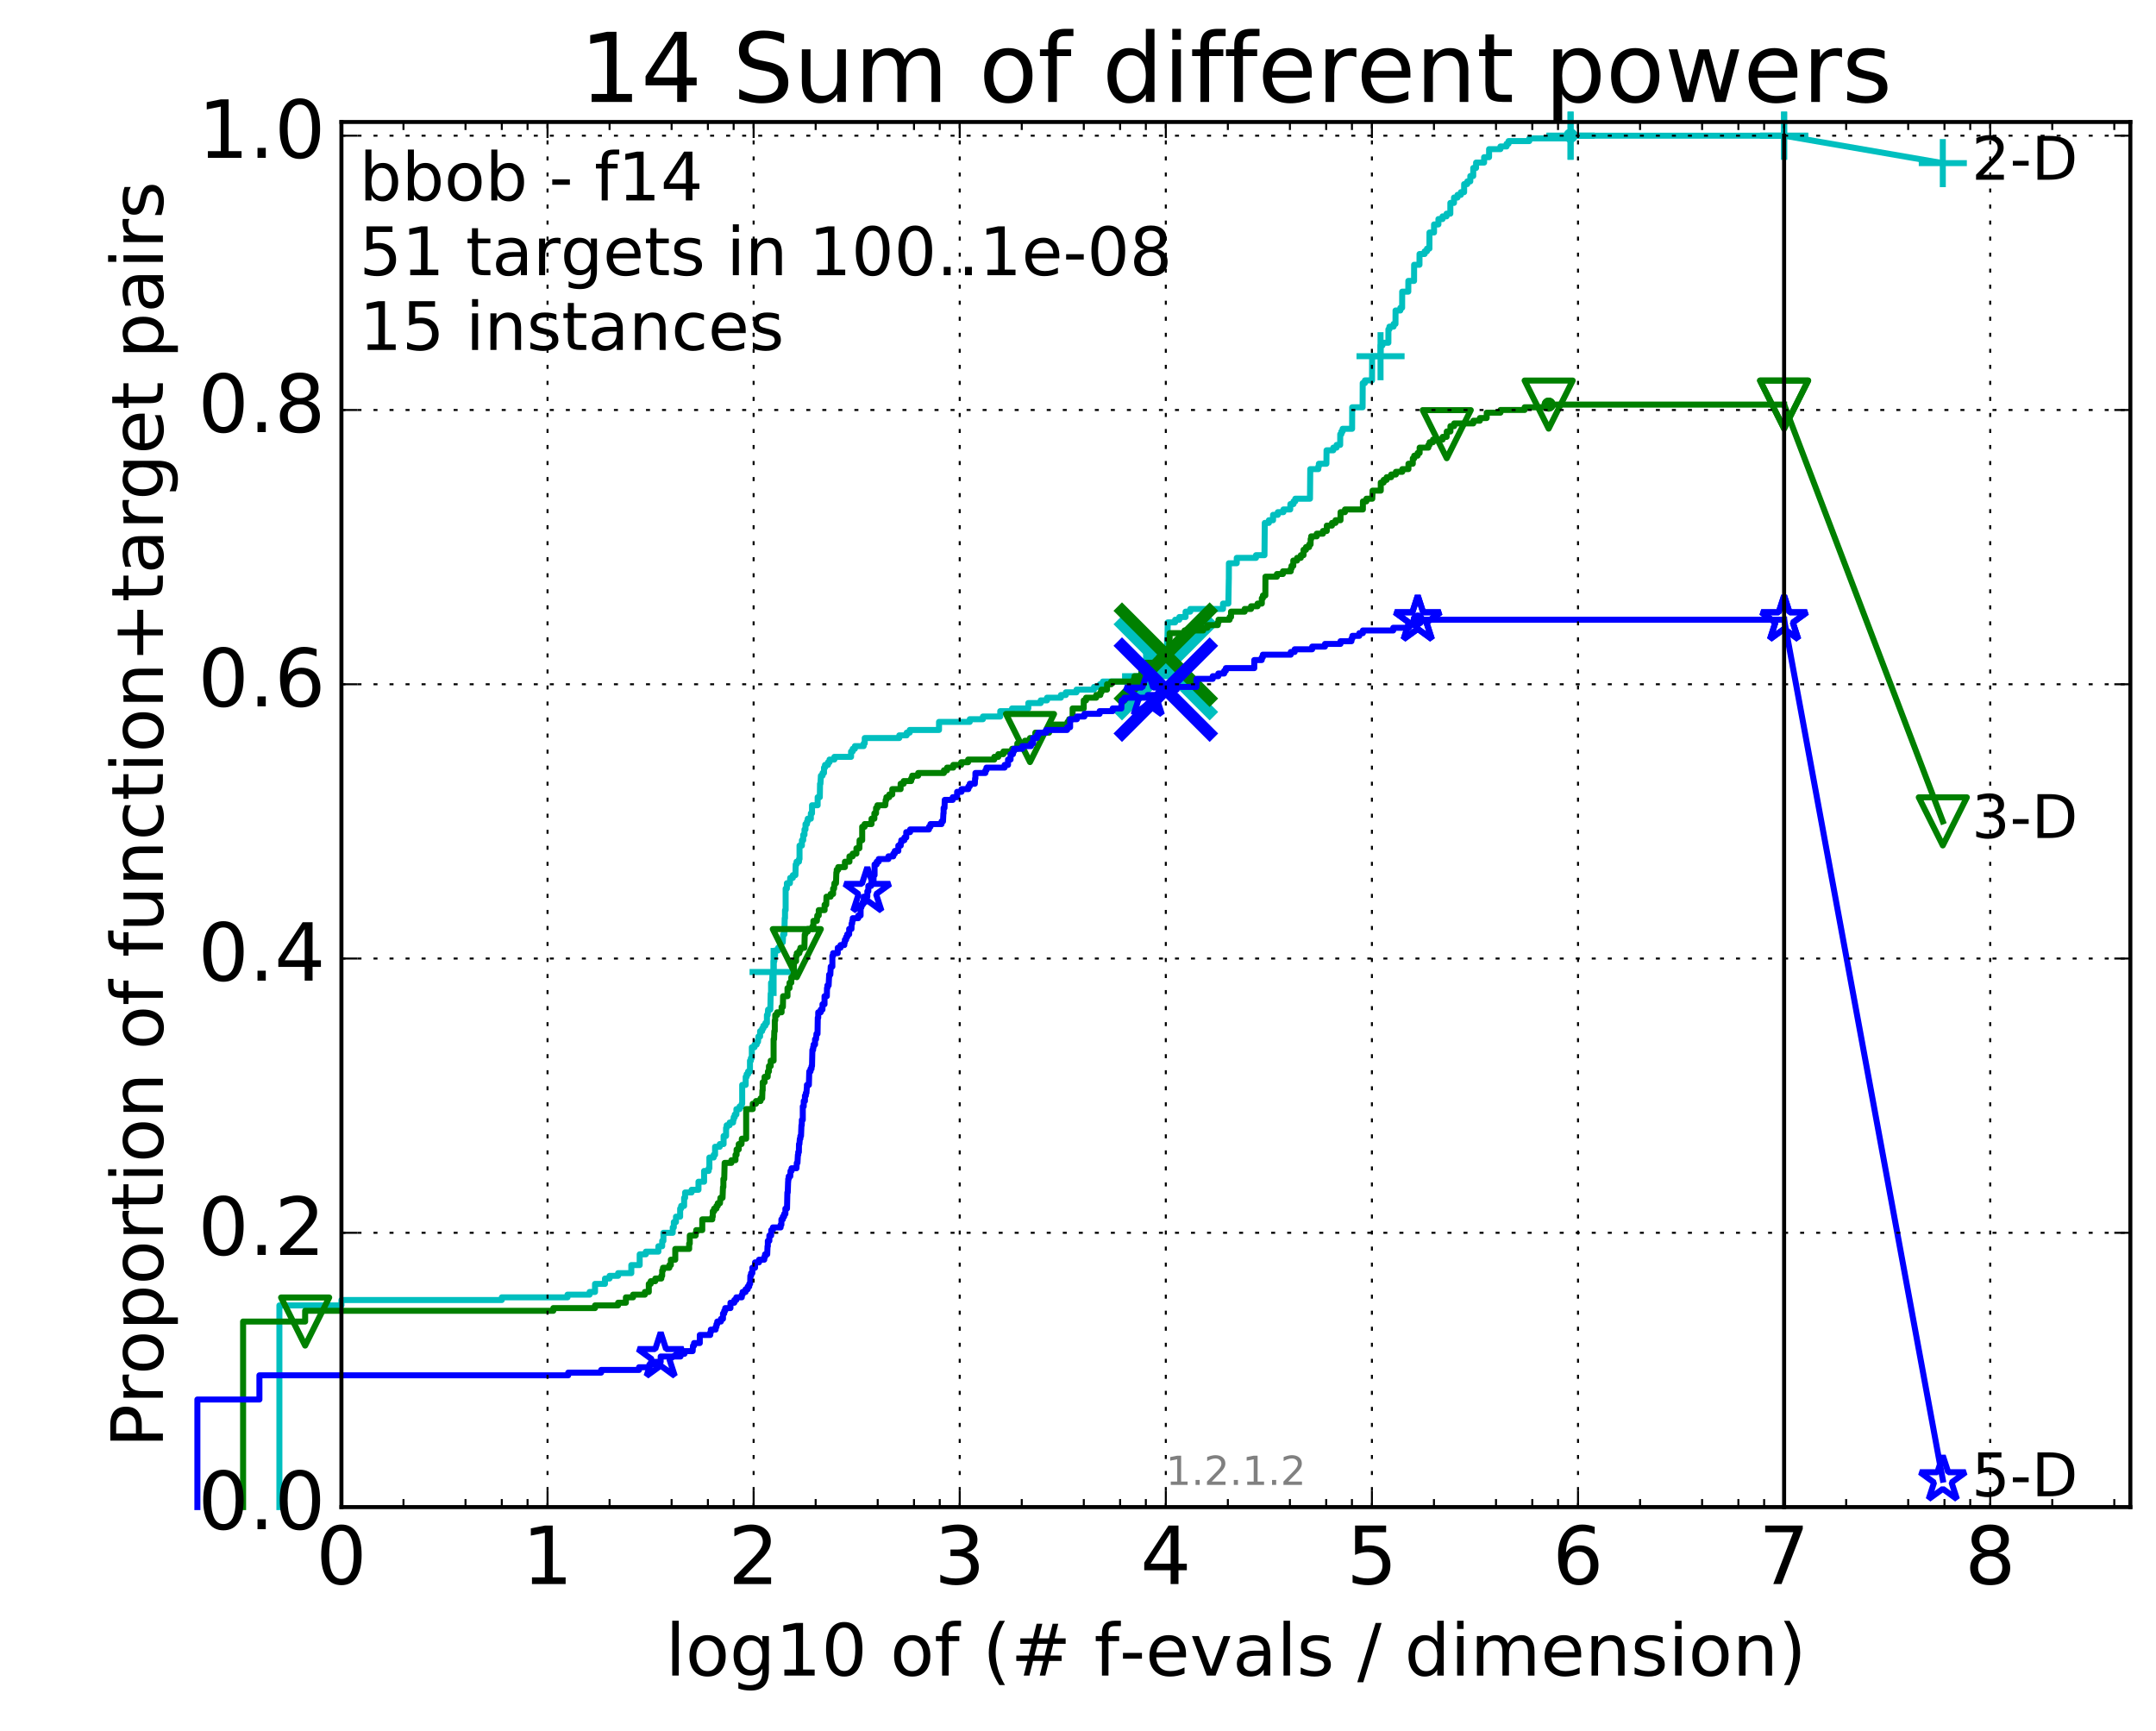 <?xml version="1.0" encoding="utf-8" standalone="no"?>
<!DOCTYPE svg PUBLIC "-//W3C//DTD SVG 1.1//EN"
  "http://www.w3.org/Graphics/SVG/1.1/DTD/svg11.dtd">
<!-- Created with matplotlib (http://matplotlib.org/) -->
<svg height="432pt" version="1.1" viewBox="0 0 538 432" width="538pt" xmlns="http://www.w3.org/2000/svg" xmlns:xlink="http://www.w3.org/1999/xlink">
 <defs>
  <style type="text/css">
*{stroke-linecap:butt;stroke-linejoin:round;stroke-miterlimit:100000;}
  </style>
 </defs>
 <g id="figure_1">
  <g id="patch_1">
   <path d="M 0 432.436 
L 538.8 432.436 
L 538.8 0 
L 0 0 
z
" style="fill:#ffffff;"/>
  </g>
  <g id="axes_1">
   <g id="patch_2">
    <path d="M 85.2 376.036 
L 531.6 376.036 
L 531.6 30.436 
L 85.2 30.436 
z
" style="fill:#ffffff;"/>
   </g>
   <g id="line2d_1">
    <defs>
     <path d="M 0 1.5 
C 0.398 1.5 0.779 1.342 1.061 1.061 
C 1.342 0.779 1.5 0.398 1.5 0 
C 1.5 -0.398 1.342 -0.779 1.061 -1.061 
C 0.779 -1.342 0.398 -1.5 0 -1.5 
C -0.398 -1.5 -0.779 -1.342 -1.061 -1.061 
C -1.342 -0.779 -1.5 -0.398 -1.5 0 
C -1.5 0.398 -1.342 0.779 -1.061 1.061 
C -0.779 1.342 -0.398 1.5 0 1.5 
z
" id="m5388b57393" style="stroke:#00bfbf;stroke-width:0.5;"/>
    </defs>
    <g>
     <use style="fill:#00bfbf;stroke:#00bfbf;stroke-width:0.5;" x="391.916" xlink:href="#m5388b57393" y="33.858"/>
     <use style="fill:#00bfbf;stroke:#00bfbf;stroke-width:0.5;" x="391.916" xlink:href="#m5388b57393" y="33.858"/>
    </g>
   </g>
   <g id="line2d_2">
    <path d="M 69.718 376.036 
L 69.718 325.716 
L 85.2 325.716 
L 85.2 324.374 
L 125.219 324.374 
L 125.219 323.703 
L 141.613 323.703 
L 141.613 323.032 
L 147.126 323.032 
L 147.126 322.361 
L 148.48 322.361 
L 148.48 320.348 
L 150.964 320.348 
L 150.964 319.007 
L 152.11 319.007 
L 152.11 318.336 
L 154.239 318.336 
L 154.239 317.665 
L 157.536 317.665 
L 157.536 315.652 
L 159.625 315.652 
L 159.625 312.968 
L 161.166 312.968 
L 161.166 312.297 
L 164.288 312.297 
L 164.288 310.955 
L 165.238 310.955 
L 165.238 309.613 
L 165.546 309.613 
L 165.546 307.601 
L 167.869 307.601 
L 167.869 306.259 
L 168.143 306.259 
L 168.143 304.917 
L 168.681 304.917 
L 168.681 303.575 
L 169.72 303.575 
L 169.72 301.562 
L 169.973 301.562 
L 169.973 300.891 
L 170.713 300.891 
L 170.713 298.878 
L 170.955 298.878 
L 170.955 297.537 
L 172.576 297.537 
L 172.576 296.866 
L 174.295 296.866 
L 174.295 294.853 
L 175.697 294.853 
L 175.697 292.169 
L 176.833 292.169 
L 176.833 291.498 
L 177.017 291.498 
L 177.017 288.814 
L 178.089 288.814 
L 178.089 288.143 
L 178.436 288.143 
L 178.436 286.131 
L 179.607 286.131 
L 179.607 285.46 
L 180.564 285.46 
L 180.564 283.447 
L 181.18 283.447 
L 181.18 281.434 
L 181.332 281.434 
L 181.332 280.763 
L 182.074 280.763 
L 182.074 280.092 
L 182.933 280.092 
L 182.933 279.421 
L 183.073 279.421 
L 183.073 278.75 
L 183.351 278.75 
L 183.351 278.079 
L 183.76 278.079 
L 183.76 276.737 
L 184.558 276.737 
L 184.558 276.067 
L 185.075 276.067 
L 185.075 275.396 
L 185.202 275.396 
L 185.202 270.699 
L 186.073 270.699 
L 186.073 268.686 
L 186.316 268.686 
L 186.316 268.015 
L 186.675 268.015 
L 186.675 267.344 
L 187.145 267.344 
L 187.145 264.661 
L 187.377 264.661 
L 187.377 263.99 
L 187.606 263.99 
L 187.606 261.306 
L 188.279 261.306 
L 188.279 260.635 
L 188.826 260.635 
L 188.826 259.964 
L 189.147 259.964 
L 189.253 258.622 
L 189.672 258.622 
L 189.672 257.28 
L 190.186 257.28 
L 190.186 256.609 
L 190.488 256.609 
L 190.488 255.938 
L 190.984 255.938 
L 190.984 255.267 
L 191.372 255.267 
L 191.372 253.255 
L 191.564 253.255 
L 191.659 251.913 
L 192.222 251.913 
L 192.315 247.887 
L 192.407 247.887 
L 192.407 245.203 
L 192.681 245.203 
L 192.771 242.52 
L 193.041 242.52 
L 193.041 239.836 
L 193.219 239.836 
L 193.308 238.494 
L 193.396 238.494 
L 193.396 237.152 
L 194.173 237.152 
L 194.173 236.481 
L 194.594 236.481 
L 194.594 235.81 
L 194.843 235.81 
L 194.843 235.139 
L 195.332 235.139 
L 195.412 233.127 
L 195.731 233.127 
L 195.81 229.101 
L 195.889 229.101 
L 195.889 227.088 
L 196.046 227.088 
L 196.046 221.721 
L 196.356 221.721 
L 196.356 220.379 
L 197.113 220.379 
L 197.188 219.037 
L 197.846 219.037 
L 197.846 218.366 
L 198.485 218.366 
L 198.555 215.682 
L 198.763 215.682 
L 198.763 215.011 
L 199.377 215.011 
L 199.377 214.34 
L 199.511 214.34 
L 199.511 210.986 
L 200.105 210.986 
L 200.105 209.644 
L 200.428 209.644 
L 200.428 208.302 
L 200.747 208.302 
L 200.747 206.96 
L 200.999 206.96 
L 200.999 205.618 
L 201.371 205.618 
L 201.371 204.947 
L 201.555 204.947 
L 201.555 204.276 
L 202.334 204.276 
L 202.334 202.934 
L 202.627 202.934 
L 202.627 200.922 
L 204.036 200.922 
L 204.036 198.909 
L 204.575 198.909 
L 204.628 195.554 
L 204.735 195.554 
L 204.84 193.541 
L 205.258 193.541 
L 205.258 192.87 
L 205.617 192.87 
L 205.617 191.528 
L 205.87 191.528 
L 205.87 190.857 
L 206.612 190.857 
L 206.612 190.187 
L 206.998 190.187 
L 206.998 189.516 
L 208.208 189.516 
L 208.208 188.845 
L 212.37 188.845 
L 212.37 187.503 
L 212.78 187.503 
L 212.78 186.832 
L 213.327 186.832 
L 213.327 186.161 
L 215.521 186.161 
L 215.521 185.49 
L 215.781 185.49 
L 215.781 184.148 
L 224.403 184.148 
L 224.403 183.477 
L 226.254 183.477 
L 226.254 182.806 
L 227.009 182.806 
L 227.009 182.135 
L 234.32 182.135 
L 234.32 180.122 
L 241.997 180.122 
L 241.997 179.452 
L 245.277 179.452 
L 245.277 178.781 
L 249.596 178.781 
L 249.596 177.439 
L 252.539 177.439 
L 252.539 176.768 
L 256.598 176.768 
L 256.598 175.426 
L 259.691 175.426 
L 259.691 174.755 
L 261.265 174.755 
L 261.265 174.084 
L 264.734 174.084 
L 264.734 173.413 
L 265.969 173.413 
L 265.969 172.742 
L 268.626 172.742 
L 268.626 172.071 
L 273 172.071 
L 273 171.4 
L 274.467 171.4 
L 274.467 170.729 
L 275.199 170.729 
L 275.199 170.058 
L 283.579 170.058 
L 283.579 169.387 
L 284.03 169.387 
L 284.03 168.717 
L 285.994 168.717 
L 285.994 168.046 
L 288.424 168.046 
L 288.424 166.704 
L 291.043 166.704 
L 291.154 164.691 
L 291.163 164.691 
L 291.233 159.323 
L 291.316 159.323 
L 291.4 155.298 
L 293.238 155.298 
L 293.238 154.627 
L 294.286 154.627 
L 294.286 153.956 
L 295.847 153.956 
L 295.847 152.614 
L 297.01 152.614 
L 297.01 151.943 
L 305.186 151.943 
L 305.186 150.601 
L 306.521 150.601 
L 306.63 144.563 
L 306.641 144.563 
L 306.656 140.537 
L 308.613 140.537 
L 308.613 139.195 
L 313.418 139.195 
L 313.418 138.524 
L 315.533 138.524 
L 315.608 130.473 
L 316.634 130.473 
L 316.634 129.802 
L 317.675 129.802 
L 317.675 128.46 
L 318.863 128.46 
L 318.863 127.789 
L 320.258 127.789 
L 320.258 127.118 
L 321.958 127.118 
L 321.995 125.776 
L 322.77 125.776 
L 322.77 125.106 
L 323.217 125.106 
L 323.217 124.435 
L 326.888 124.435 
L 326.96 117.054 
L 328.97 117.054 
L 328.97 116.383 
L 329.105 116.383 
L 329.105 115.712 
L 330.987 115.712 
L 331.021 112.358 
L 332.704 112.358 
L 332.704 111.687 
L 333.528 111.687 
L 333.528 111.016 
L 334.423 111.016 
L 334.439 108.332 
L 334.725 108.332 
L 334.725 107.661 
L 335.034 107.661 
L 335.034 106.99 
L 337.4 106.99 
L 337.421 101.623 
L 340.018 101.623 
L 340.045 95.584 
L 340.596 95.584 
L 340.596 94.913 
L 342.369 94.913 
L 342.393 88.875 
L 344.495 88.875 
L 344.515 86.191 
L 344.969 86.191 
L 344.969 85.52 
L 346.452 85.52 
L 346.46 82.166 
L 346.717 82.166 
L 346.717 81.495 
L 347.751 81.495 
L 347.751 80.824 
L 348.223 80.824 
L 348.242 77.469 
L 349.438 77.469 
L 349.438 76.798 
L 349.882 76.798 
L 349.894 72.772 
L 351.421 72.772 
L 351.431 70.089 
L 352.857 70.089 
L 352.874 66.063 
L 354.21 66.063 
L 354.223 63.379 
L 355.501 63.379 
L 355.501 62.708 
L 356.078 62.708 
L 356.078 62.037 
L 356.693 62.037 
L 356.707 58.012 
L 357.841 58.012 
L 357.849 55.999 
L 358.936 55.999 
L 358.938 54.657 
L 359.969 54.657 
L 359.969 53.986 
L 360.968 53.986 
L 360.968 53.315 
L 361.908 53.315 
L 361.919 50.631 
L 362.822 50.631 
L 362.828 49.29 
L 363.704 49.29 
L 363.704 48.619 
L 364.546 48.619 
L 364.546 47.948 
L 365.352 47.948 
L 365.357 45.935 
L 366.135 45.935 
L 366.135 45.264 
L 366.89 45.264 
L 366.897 43.922 
L 367.628 43.922 
L 367.629 41.909 
L 368.333 41.909 
L 368.337 40.567 
L 370.337 40.567 
L 370.339 39.226 
L 371.574 39.226 
L 371.58 37.213 
L 374.408 37.213 
L 374.408 36.542 
L 375.949 36.542 
L 375.949 35.871 
L 376.44 35.871 
L 376.44 35.2 
L 381.614 35.2 
L 381.614 34.529 
L 391.916 34.529 
L 391.916 33.858 
L 445.2 33.858 
L 445.2 33.858 
" style="fill:none;stroke:#00bfbf;stroke-linecap:square;stroke-width:1.5;"/>
   </g>
   <g id="line2d_3">
    <defs>
     <path d="M -6 0 
L 6 0 
M 0 6 
L 0 -6 
" id="m4637f80eca" style="stroke:#00bfbf;stroke-width:1.5;"/>
    </defs>
    <g>
     <use style="fill:none;stroke:#00bfbf;stroke-width:1.5;" x="193.041" xlink:href="#m4637f80eca" y="242.52"/>
     <use style="fill:none;stroke:#00bfbf;stroke-width:1.5;" x="285.994" xlink:href="#m4637f80eca" y="168.717"/>
     <use style="fill:none;stroke:#00bfbf;stroke-width:1.5;" x="344.495" xlink:href="#m4637f80eca" y="88.875"/>
     <use style="fill:none;stroke:#00bfbf;stroke-width:1.5;" x="391.916" xlink:href="#m4637f80eca" y="33.858"/>
     <use style="fill:none;stroke:#00bfbf;stroke-width:1.5;" x="391.916" xlink:href="#m4637f80eca" y="33.858"/>
     <use style="fill:none;stroke:#00bfbf;stroke-width:1.5;" x="445.2" xlink:href="#m4637f80eca" y="33.858"/>
    </g>
   </g>
   <g id="line2d_4"/>
   <g id="line2d_5">
    <path clip-path="url(#p2764a0ece2)" d="M 290.915 166.704 
" style="fill:none;stroke:#00bfbf;stroke-linecap:square;"/>
    <defs>
     <path d="M -12 12 
L 12 -12 
M -12 -12 
L 12 12 
" id="m968f72ce5a" style="stroke:#00bfbf;stroke-width:3.0;"/>
    </defs>
    <g clip-path="url(#p2764a0ece2)">
     <use style="fill:#00bfbf;stroke:#00bfbf;stroke-width:3.0;" x="290.915" xlink:href="#m968f72ce5a" y="166.704"/>
    </g>
   </g>
   <g id="line2d_6">
    <defs>
     <path d="M 0 1.5 
C 0.398 1.5 0.779 1.342 1.061 1.061 
C 1.342 0.779 1.5 0.398 1.5 0 
C 1.5 -0.398 1.342 -0.779 1.061 -1.061 
C 0.779 -1.342 0.398 -1.5 0 -1.5 
C -0.398 -1.5 -0.779 -1.342 -1.061 -1.061 
C -1.342 -0.779 -1.5 -0.398 -1.5 0 
C -1.5 0.398 -1.342 0.779 -1.061 1.061 
C -0.779 1.342 -0.398 1.5 0 1.5 
z
" id="m389b072cc5" style="stroke:#008000;stroke-width:0.5;"/>
    </defs>
    <g>
     <use style="fill:#008000;stroke:#008000;stroke-width:0.5;" x="386.447" xlink:href="#m389b072cc5" y="100.952"/>
     <use style="fill:#008000;stroke:#008000;stroke-width:0.5;" x="386.447" xlink:href="#m389b072cc5" y="100.952"/>
    </g>
   </g>
   <g id="line2d_7">
    <path d="M 60.662 376.036 
L 60.662 329.742 
L 76.144 329.742 
L 76.144 327.058 
L 138.07 327.058 
L 138.07 326.387 
L 148.48 326.387 
L 148.48 325.716 
L 154.239 325.716 
L 154.239 325.045 
L 156.182 325.045 
L 156.182 323.703 
L 157.97 323.703 
L 157.97 323.032 
L 160.917 323.032 
L 160.917 322.361 
L 161.899 322.361 
L 161.899 320.348 
L 162.374 320.348 
L 162.374 319.677 
L 163.519 319.677 
L 163.519 319.007 
L 165.031 319.007 
L 165.031 318.336 
L 165.238 318.336 
L 165.238 316.994 
L 165.444 316.994 
L 165.444 316.323 
L 167.026 316.323 
L 167.026 315.652 
L 167.405 315.652 
L 167.405 314.31 
L 168.503 314.31 
L 168.503 311.626 
L 171.972 311.626 
L 171.972 310.284 
L 172.124 310.284 
L 172.124 308.272 
L 173.594 308.272 
L 173.594 307.601 
L 173.736 307.601 
L 173.736 306.93 
L 175.239 306.93 
L 175.239 304.246 
L 177.738 304.246 
L 177.738 303.575 
L 177.855 303.575 
L 177.855 302.233 
L 178.205 302.233 
L 178.205 301.562 
L 178.777 301.562 
L 178.777 300.891 
L 179.112 300.891 
L 179.112 300.22 
L 179.661 300.22 
L 179.769 298.878 
L 180.302 298.878 
L 180.408 296.195 
L 180.512 296.195 
L 180.512 294.182 
L 180.72 294.182 
L 180.823 290.156 
L 182.508 290.156 
L 182.508 289.485 
L 183.534 289.485 
L 183.534 288.143 
L 183.806 288.143 
L 183.806 286.802 
L 184.339 286.802 
L 184.339 285.46 
L 185.032 285.46 
L 185.117 284.118 
L 186.195 284.118 
L 186.195 276.737 
L 187.833 276.737 
L 187.833 275.396 
L 188.645 275.396 
L 188.645 274.725 
L 189.776 274.725 
L 189.776 274.054 
L 190.186 274.054 
L 190.253 272.041 
L 190.321 272.041 
L 190.321 270.028 
L 190.787 270.028 
L 190.787 268.686 
L 191.564 268.686 
L 191.627 267.344 
L 191.88 267.344 
L 191.88 266.002 
L 192.315 266.002 
L 192.315 264.661 
L 193.041 264.661 
L 193.041 259.293 
L 193.16 259.293 
L 193.219 257.28 
L 193.337 257.28 
L 193.337 254.597 
L 193.454 254.597 
L 193.454 253.255 
L 193.917 253.255 
L 193.917 252.584 
L 195.034 252.584 
L 195.034 251.242 
L 195.359 251.242 
L 195.412 248.558 
L 196.51 248.558 
L 196.51 246.545 
L 197.014 246.545 
L 197.014 245.203 
L 197.458 245.203 
L 197.458 243.862 
L 197.941 243.862 
L 197.941 243.191 
L 198.085 243.191 
L 198.132 239.836 
L 198.648 239.836 
L 198.648 238.494 
L 198.832 238.494 
L 198.832 237.823 
L 199.467 237.823 
L 199.467 237.152 
L 199.733 237.152 
L 199.733 236.481 
L 200.726 236.481 
L 200.81 233.127 
L 200.978 233.127 
L 200.978 232.456 
L 201.555 232.456 
L 201.555 231.785 
L 202.743 231.785 
L 202.743 231.114 
L 202.973 231.114 
L 202.973 229.772 
L 203.835 229.772 
L 203.944 228.43 
L 204.307 228.43 
L 204.307 227.088 
L 205.769 227.088 
L 205.769 225.746 
L 206.169 225.746 
L 206.235 223.733 
L 207.267 223.733 
L 207.267 223.062 
L 207.888 223.062 
L 207.888 221.721 
L 208.132 221.721 
L 208.223 220.379 
L 208.612 220.379 
L 208.701 217.695 
L 208.789 217.695 
L 208.789 217.024 
L 209.168 217.024 
L 209.168 216.353 
L 210.84 216.353 
L 210.84 215.011 
L 211.966 215.011 
L 211.966 213.669 
L 212.768 213.669 
L 212.768 212.998 
L 213.708 212.998 
L 213.708 211.657 
L 214.451 211.657 
L 214.497 209.644 
L 215.148 209.644 
L 215.148 206.289 
L 215.76 206.289 
L 215.76 205.618 
L 217.479 205.618 
L 217.479 204.276 
L 218.186 204.276 
L 218.186 202.934 
L 218.607 202.934 
L 218.607 201.592 
L 218.946 201.592 
L 218.946 200.922 
L 220.911 200.922 
L 221.013 199.58 
L 221.183 199.58 
L 221.183 198.909 
L 221.898 198.909 
L 221.898 198.238 
L 222.654 198.238 
L 222.654 196.896 
L 224.737 196.896 
L 224.737 195.554 
L 225.501 195.554 
L 225.501 194.883 
L 227.37 194.883 
L 227.37 194.212 
L 227.625 194.212 
L 227.625 193.541 
L 229.119 193.541 
L 229.119 192.87 
L 235.547 192.87 
L 235.547 192.199 
L 236.324 192.199 
L 236.324 191.528 
L 237.881 191.528 
L 237.881 190.857 
L 239.848 190.857 
L 239.848 190.187 
L 241.581 190.187 
L 241.581 189.516 
L 248.111 189.516 
L 248.111 188.845 
L 249.115 188.845 
L 249.115 188.174 
L 250.389 188.174 
L 250.389 187.503 
L 252.564 187.503 
L 252.564 186.832 
L 253.857 186.832 
L 253.857 185.49 
L 255.754 185.49 
L 255.754 184.819 
L 257.021 184.819 
L 257.021 184.148 
L 258.353 184.148 
L 258.353 182.806 
L 261.794 182.806 
L 261.794 181.464 
L 262.53 181.464 
L 262.53 180.793 
L 266.388 180.793 
L 266.388 180.122 
L 266.797 180.122 
L 266.797 179.452 
L 267.655 179.452 
L 267.655 176.768 
L 270.432 176.768 
L 270.432 174.755 
L 271.008 174.755 
L 271.008 174.084 
L 273.541 174.084 
L 273.541 173.413 
L 274.578 173.413 
L 274.578 172.742 
L 274.854 172.742 
L 274.854 172.071 
L 276.247 172.071 
L 276.247 170.729 
L 277.292 170.729 
L 277.292 170.058 
L 282.953 170.058 
L 282.953 169.387 
L 283.113 169.387 
L 283.113 168.717 
L 284.823 168.717 
L 284.823 166.704 
L 285.568 166.704 
L 285.568 166.033 
L 285.979 166.033 
L 285.979 165.362 
L 288.593 165.362 
L 288.593 164.691 
L 289.134 164.691 
L 289.134 164.02 
L 289.739 164.02 
L 289.739 163.349 
L 291.734 163.349 
L 291.778 159.323 
L 291.867 159.323 
L 291.867 157.982 
L 295.588 157.982 
L 295.588 157.311 
L 300.246 157.311 
L 300.246 156.64 
L 301.295 156.64 
L 301.295 155.969 
L 303.883 155.969 
L 303.883 155.298 
L 304.064 155.298 
L 304.064 154.627 
L 306.832 154.627 
L 306.832 153.956 
L 307.187 153.956 
L 307.187 152.614 
L 310.586 152.614 
L 310.586 151.943 
L 312.184 151.943 
L 312.184 151.272 
L 313.809 151.272 
L 313.809 150.601 
L 314.869 150.601 
L 314.869 149.259 
L 315.142 149.259 
L 315.142 148.588 
L 315.75 148.588 
L 315.774 143.892 
L 318.635 143.892 
L 318.635 143.221 
L 320.138 143.221 
L 320.138 142.55 
L 322.092 142.55 
L 322.092 141.879 
L 322.277 141.879 
L 322.277 141.208 
L 322.721 141.208 
L 322.721 139.866 
L 323.667 139.866 
L 323.667 139.195 
L 324.601 139.195 
L 324.601 138.524 
L 325.28 138.524 
L 325.28 137.182 
L 325.89 137.182 
L 325.89 136.511 
L 326.676 136.511 
L 326.676 135.841 
L 327.037 135.841 
L 327.056 134.499 
L 327.182 134.499 
L 327.182 133.828 
L 328.58 133.828 
L 328.58 133.157 
L 330.127 133.157 
L 330.127 132.486 
L 331.083 132.486 
L 331.083 131.144 
L 332.375 131.144 
L 332.375 130.473 
L 333.259 130.473 
L 333.259 129.802 
L 334.503 129.802 
L 334.516 127.789 
L 335.617 127.789 
L 335.617 127.118 
L 340.086 127.118 
L 340.098 125.106 
L 340.961 125.106 
L 340.961 124.435 
L 342.433 124.435 
L 342.504 122.422 
L 344.55 122.422 
L 344.552 120.409 
L 345.27 120.409 
L 345.27 119.738 
L 346.016 119.738 
L 346.016 119.067 
L 347.148 119.067 
L 347.148 118.396 
L 348.327 118.396 
L 348.327 117.725 
L 349.922 117.725 
L 349.922 117.054 
L 351.458 117.054 
L 351.459 115.712 
L 352.542 115.712 
L 352.542 114.371 
L 352.902 114.371 
L 352.902 113.7 
L 353.742 113.7 
L 353.742 113.029 
L 354.247 113.029 
L 354.252 111.687 
L 356.428 111.687 
L 356.428 111.016 
L 356.731 111.016 
L 356.731 110.345 
L 357.586 110.345 
L 357.586 109.674 
L 359.998 109.674 
L 359.998 109.003 
L 360.989 109.003 
L 361.017 107.661 
L 361.938 107.661 
L 361.938 106.319 
L 362.873 106.319 
L 362.873 105.648 
L 367.643 105.648 
L 367.643 104.977 
L 369.279 104.977 
L 369.279 104.306 
L 370.978 104.306 
L 370.998 102.965 
L 374.42 102.965 
L 374.42 102.294 
L 380.449 102.294 
L 380.449 101.623 
L 386.447 101.623 
L 386.447 100.952 
L 445.2 100.952 
L 445.2 100.952 
" style="fill:none;stroke:#008000;stroke-linecap:square;stroke-width:1.5;"/>
   </g>
   <g id="line2d_8">
    <defs>
     <path d="M -0 6 
L 6 -6 
L -6 -6 
z
" id="mc0d64aa498" style="stroke:#008000;stroke-linejoin:miter;stroke-width:1.5;"/>
    </defs>
    <g>
     <use style="fill:none;stroke:#008000;stroke-linejoin:miter;stroke-width:1.5;" x="76.144" xlink:href="#mc0d64aa498" y="329.742"/>
     <use style="fill:none;stroke:#008000;stroke-linejoin:miter;stroke-width:1.5;" x="198.832" xlink:href="#mc0d64aa498" y="237.823"/>
     <use style="fill:none;stroke:#008000;stroke-linejoin:miter;stroke-width:1.5;" x="257.021" xlink:href="#mc0d64aa498" y="184.148"/>
     <use style="fill:none;stroke:#008000;stroke-linejoin:miter;stroke-width:1.5;" x="361.017" xlink:href="#mc0d64aa498" y="108.332"/>
     <use style="fill:none;stroke:#008000;stroke-linejoin:miter;stroke-width:1.5;" x="386.447" xlink:href="#mc0d64aa498" y="100.952"/>
     <use style="fill:none;stroke:#008000;stroke-linejoin:miter;stroke-width:1.5;" x="445.2" xlink:href="#mc0d64aa498" y="100.952"/>
    </g>
   </g>
   <g id="line2d_9"/>
   <g id="line2d_10">
    <path clip-path="url(#p2764a0ece2)" d="M 290.915 163.349 
" style="fill:none;stroke:#008000;stroke-linecap:square;"/>
    <defs>
     <path d="M -12 12 
L 12 -12 
M -12 -12 
L 12 12 
" id="mcbfed2d5c9" style="stroke:#008000;stroke-width:3.0;"/>
    </defs>
    <g clip-path="url(#p2764a0ece2)">
     <use style="fill:#008000;stroke:#008000;stroke-width:3.0;" x="290.915" xlink:href="#mcbfed2d5c9" y="163.349"/>
    </g>
   </g>
   <g id="line2d_11">
    <defs>
     <path d="M 0 1.5 
C 0.398 1.5 0.779 1.342 1.061 1.061 
C 1.342 0.779 1.5 0.398 1.5 0 
C 1.5 -0.398 1.342 -0.779 1.061 -1.061 
C 0.779 -1.342 0.398 -1.5 0 -1.5 
C -0.398 -1.5 -0.779 -1.342 -1.061 -1.061 
C -1.342 -0.779 -1.5 -0.398 -1.5 0 
C -1.5 0.398 -1.342 0.779 -1.061 1.061 
C -0.779 1.342 -0.398 1.5 0 1.5 
z
" id="m7485e456fd" style="stroke:#0000ff;stroke-width:0.5;"/>
    </defs>
    <g>
     <use style="fill:#0000ff;stroke:#0000ff;stroke-width:0.5;" x="353.78" xlink:href="#m7485e456fd" y="154.627"/>
     <use style="fill:#0000ff;stroke:#0000ff;stroke-width:0.5;" x="353.78" xlink:href="#m7485e456fd" y="154.627"/>
    </g>
   </g>
   <g id="line2d_12">
    <path d="M 49.253 376.036 
L 49.253 349.199 
L 64.735 349.199 
L 64.735 343.16 
L 141.79 343.16 
L 141.79 342.489 
L 150.004 342.489 
L 150.004 341.818 
L 159.465 341.818 
L 159.465 341.147 
L 162.042 341.147 
L 162.042 340.477 
L 163.43 340.477 
L 163.43 339.806 
L 164.863 339.806 
L 164.863 338.464 
L 169.822 338.464 
L 169.822 337.793 
L 170.81 337.793 
L 170.81 337.122 
L 172.842 337.122 
L 172.93 335.78 
L 173.192 335.78 
L 173.192 335.109 
L 174.623 335.109 
L 174.623 333.096 
L 177.236 333.096 
L 177.236 332.425 
L 177.38 332.425 
L 177.38 331.754 
L 178.573 331.754 
L 178.573 331.083 
L 178.777 331.083 
L 178.777 330.412 
L 178.979 330.412 
L 178.979 329.742 
L 179.898 329.742 
L 179.898 329.071 
L 180.408 329.071 
L 180.408 327.729 
L 180.72 327.729 
L 180.72 327.058 
L 180.967 327.058 
L 180.967 326.387 
L 182.277 326.387 
L 182.277 325.045 
L 183.24 325.045 
L 183.24 324.374 
L 183.733 324.374 
L 183.733 323.703 
L 185.1 323.703 
L 185.1 323.032 
L 185.303 323.032 
L 185.303 322.361 
L 186.049 322.361 
L 186.049 321.69 
L 186.58 321.69 
L 186.58 321.019 
L 186.958 321.019 
L 186.958 320.348 
L 187.192 320.348 
L 187.238 318.336 
L 187.423 318.336 
L 187.423 317.665 
L 187.742 317.665 
L 187.742 316.323 
L 188.412 316.323 
L 188.412 314.981 
L 189.401 314.981 
L 189.401 314.31 
L 190.708 314.31 
L 190.708 313.639 
L 190.905 313.639 
L 190.905 312.968 
L 191.449 312.968 
L 191.526 310.955 
L 191.602 310.955 
L 191.602 309.613 
L 191.98 309.613 
L 191.98 308.272 
L 192.425 308.272 
L 192.462 306.93 
L 192.862 306.93 
L 192.862 306.259 
L 194.793 306.259 
L 194.793 305.588 
L 194.99 305.588 
L 194.99 304.246 
L 195.348 304.246 
L 195.348 303.575 
L 195.668 303.575 
L 195.668 302.904 
L 195.983 302.904 
L 195.983 301.562 
L 196.387 301.562 
L 196.479 297.537 
L 196.571 297.537 
L 196.662 294.853 
L 196.692 294.853 
L 196.692 294.182 
L 196.813 294.182 
L 196.813 293.511 
L 197.202 293.511 
L 197.262 292.169 
L 197.526 292.169 
L 197.526 291.498 
L 198.749 291.498 
L 198.832 290.156 
L 198.997 290.156 
L 199.106 288.143 
L 199.188 288.143 
L 199.188 287.472 
L 199.35 287.472 
L 199.377 285.46 
L 199.484 285.46 
L 199.591 284.118 
L 199.724 284.118 
L 199.724 283.447 
L 199.883 283.447 
L 199.987 280.763 
L 200.066 280.763 
L 200.092 279.421 
L 200.325 279.421 
L 200.325 276.067 
L 200.556 276.067 
L 200.556 274.725 
L 200.86 274.725 
L 200.86 273.383 
L 201.086 273.383 
L 201.086 272.712 
L 201.235 272.712 
L 201.334 271.37 
L 201.358 271.37 
L 201.358 270.699 
L 201.846 270.699 
L 201.942 267.344 
L 202.252 267.344 
L 202.252 266.673 
L 202.51 266.673 
L 202.51 266.002 
L 202.627 266.002 
L 202.72 261.977 
L 202.904 261.977 
L 202.904 261.306 
L 203.019 261.306 
L 203.019 260.635 
L 203.382 260.635 
L 203.382 259.293 
L 203.628 259.293 
L 203.739 257.951 
L 204.003 257.951 
L 204.068 253.926 
L 204.177 253.926 
L 204.177 252.584 
L 204.798 252.584 
L 204.798 251.913 
L 205.237 251.913 
L 205.237 250.571 
L 205.749 250.571 
L 205.749 248.558 
L 206.328 248.558 
L 206.367 246.545 
L 206.465 246.545 
L 206.465 245.874 
L 206.777 245.874 
L 206.873 243.862 
L 206.892 243.862 
L 206.892 243.191 
L 207.198 243.191 
L 207.292 241.178 
L 207.704 241.178 
L 207.704 238.494 
L 207.888 238.494 
L 207.888 237.823 
L 209.052 237.823 
L 209.052 236.481 
L 209.74 236.481 
L 209.74 235.81 
L 210.684 235.81 
L 210.684 235.139 
L 210.829 235.139 
L 210.829 234.468 
L 211.133 234.468 
L 211.133 233.797 
L 211.418 233.797 
L 211.418 233.127 
L 211.899 233.127 
L 211.899 231.785 
L 212.475 231.785 
L 212.505 230.443 
L 212.654 230.443 
L 212.654 229.772 
L 212.788 229.772 
L 212.788 229.101 
L 214.162 229.101 
L 214.162 228.43 
L 214.751 228.43 
L 214.751 226.417 
L 214.953 226.417 
L 214.953 225.746 
L 215.285 225.746 
L 215.285 225.075 
L 215.534 225.075 
L 215.534 223.733 
L 216.43 223.733 
L 216.43 222.392 
L 216.679 222.392 
L 216.679 221.05 
L 217.375 221.05 
L 217.375 220.379 
L 217.98 220.379 
L 217.98 218.366 
L 218.236 218.366 
L 218.236 215.682 
L 218.762 215.682 
L 218.762 215.011 
L 219.265 215.011 
L 219.265 214.34 
L 221.691 214.34 
L 221.691 213.669 
L 222.905 213.669 
L 222.905 212.998 
L 223.287 212.998 
L 223.287 212.327 
L 224.164 212.327 
L 224.164 210.986 
L 224.768 210.986 
L 224.768 210.315 
L 224.906 210.315 
L 224.906 209.644 
L 225.673 209.644 
L 225.673 208.973 
L 226.141 208.973 
L 226.141 207.631 
L 227.102 207.631 
L 227.102 206.96 
L 231.811 206.96 
L 231.811 206.289 
L 232.18 206.289 
L 232.18 205.618 
L 234.95 205.618 
L 234.95 204.947 
L 235.313 204.947 
L 235.41 202.934 
L 235.464 202.934 
L 235.464 201.592 
L 235.692 201.592 
L 235.75 199.58 
L 237.744 199.58 
L 237.744 198.909 
L 238.833 198.909 
L 238.833 197.567 
L 239.937 197.567 
L 239.937 196.896 
L 241.639 196.896 
L 241.639 196.225 
L 241.989 196.225 
L 241.989 195.554 
L 243.258 195.554 
L 243.318 194.212 
L 243.401 194.212 
L 243.401 192.87 
L 245.889 192.87 
L 245.889 192.199 
L 246.155 192.199 
L 246.155 191.528 
L 250.684 191.528 
L 250.684 190.857 
L 251.539 190.857 
L 251.539 189.516 
L 252.175 189.516 
L 252.175 188.174 
L 252.772 188.174 
L 252.772 187.503 
L 253.022 187.503 
L 253.022 186.832 
L 255.099 186.832 
L 255.099 186.161 
L 257.264 186.161 
L 257.264 185.49 
L 257.802 185.49 
L 257.802 184.148 
L 258.757 184.148 
L 258.757 183.477 
L 259.08 183.477 
L 259.08 182.806 
L 261.056 182.806 
L 261.056 182.135 
L 266.29 182.135 
L 266.29 181.464 
L 267.033 181.464 
L 267.033 179.452 
L 268.726 179.452 
L 268.726 178.781 
L 270.602 178.781 
L 270.602 178.11 
L 274.397 178.11 
L 274.397 177.439 
L 277.652 177.439 
L 277.652 176.768 
L 279.813 176.768 
L 279.878 174.755 
L 280.578 174.755 
L 280.578 174.084 
L 286.41 174.084 
L 286.41 173.413 
L 289.04 173.413 
L 289.04 172.742 
L 290.219 172.742 
L 290.219 172.071 
L 293.632 172.071 
L 293.632 171.4 
L 298.562 171.4 
L 298.562 169.387 
L 302.621 169.387 
L 302.621 168.717 
L 304.012 168.717 
L 304.012 168.046 
L 305.479 168.046 
L 305.479 167.375 
L 305.895 167.375 
L 305.895 166.704 
L 312.989 166.704 
L 312.989 164.691 
L 314.845 164.691 
L 314.845 164.02 
L 315.119 164.02 
L 315.119 163.349 
L 322.092 163.349 
L 322.092 162.678 
L 323.068 162.678 
L 323.068 162.007 
L 327.432 162.007 
L 327.432 161.336 
L 330.632 161.336 
L 330.632 160.665 
L 334.5 160.665 
L 334.5 159.994 
L 337.235 159.994 
L 337.235 159.323 
L 337.467 159.323 
L 337.467 158.652 
L 339.199 158.652 
L 339.199 157.982 
L 340.086 157.982 
L 340.086 157.311 
L 347.658 157.311 
L 347.658 156.64 
L 351.591 156.64 
L 351.591 155.969 
L 353.78 155.969 
L 353.78 154.627 
L 445.2 154.627 
L 445.2 154.627 
" style="fill:none;stroke:#0000ff;stroke-linecap:square;stroke-width:1.5;"/>
   </g>
   <g id="line2d_13">
    <defs>
     <path d="M 0 -6 
L -1.347 -1.854 
L -5.706 -1.854 
L -2.18 0.708 
L -3.527 4.854 
L -0 2.292 
L 3.527 4.854 
L 2.18 0.708 
L 5.706 -1.854 
L 1.347 -1.854 
z
" id="m5b21215d5f" style="stroke:#0000ff;stroke-linejoin:bevel;stroke-width:1.5;"/>
    </defs>
    <g>
     <use style="fill:none;stroke:#0000ff;stroke-linejoin:bevel;stroke-width:1.5;" x="164.863" xlink:href="#m5b21215d5f" y="338.464"/>
     <use style="fill:none;stroke:#0000ff;stroke-linejoin:bevel;stroke-width:1.5;" x="216.43" xlink:href="#m5b21215d5f" y="222.392"/>
     <use style="fill:none;stroke:#0000ff;stroke-linejoin:bevel;stroke-width:1.5;" x="286.41" xlink:href="#m5b21215d5f" y="173.413"/>
     <use style="fill:none;stroke:#0000ff;stroke-linejoin:bevel;stroke-width:1.5;" x="353.78" xlink:href="#m5b21215d5f" y="154.627"/>
     <use style="fill:none;stroke:#0000ff;stroke-linejoin:bevel;stroke-width:1.5;" x="353.78" xlink:href="#m5b21215d5f" y="154.627"/>
     <use style="fill:none;stroke:#0000ff;stroke-linejoin:bevel;stroke-width:1.5;" x="445.2" xlink:href="#m5b21215d5f" y="154.627"/>
    </g>
   </g>
   <g id="line2d_14"/>
   <g id="line2d_15">
    <path clip-path="url(#p2764a0ece2)" d="M 290.915 172.071 
" style="fill:none;stroke:#0000ff;stroke-linecap:square;"/>
    <defs>
     <path d="M -12 12 
L 12 -12 
M -12 -12 
L 12 12 
" id="meacd2fe148" style="stroke:#0000ff;stroke-width:3.0;"/>
    </defs>
    <g clip-path="url(#p2764a0ece2)">
     <use style="fill:#0000ff;stroke:#0000ff;stroke-width:3.0;" x="290.915" xlink:href="#meacd2fe148" y="172.071"/>
    </g>
   </g>
   <g id="line2d_16">
    <path d="M 445.2 154.627 
L 484.8 369.193 
" style="fill:none;stroke:#0000ff;stroke-linecap:square;stroke-width:1.5;"/>
    <g>
     <use style="fill:none;stroke:#0000ff;stroke-linejoin:bevel;stroke-width:1.5;" x="445.2" xlink:href="#m5b21215d5f" y="154.627"/>
     <use style="fill:none;stroke:#0000ff;stroke-linejoin:bevel;stroke-width:1.5;" x="484.8" xlink:href="#m5b21215d5f" y="369.193"/>
    </g>
   </g>
   <g id="line2d_17">
    <path d="M 445.2 100.952 
L 484.8 204.947 
" style="fill:none;stroke:#008000;stroke-linecap:square;stroke-width:1.5;"/>
    <g>
     <use style="fill:none;stroke:#008000;stroke-linejoin:miter;stroke-width:1.5;" x="445.2" xlink:href="#mc0d64aa498" y="100.952"/>
     <use style="fill:none;stroke:#008000;stroke-linejoin:miter;stroke-width:1.5;" x="484.8" xlink:href="#mc0d64aa498" y="204.947"/>
    </g>
   </g>
   <g id="line2d_18">
    <path d="M 445.2 33.858 
L 484.8 40.702 
" style="fill:none;stroke:#00bfbf;stroke-linecap:square;stroke-width:1.5;"/>
    <g>
     <use style="fill:none;stroke:#00bfbf;stroke-width:1.5;" x="445.2" xlink:href="#m4637f80eca" y="33.858"/>
     <use style="fill:none;stroke:#00bfbf;stroke-width:1.5;" x="484.8" xlink:href="#m4637f80eca" y="40.702"/>
    </g>
   </g>
   <g id="line2d_19">
    <path d="M 445.2 376.036 
L 445.2 33.858 
" style="fill:none;stroke:#000000;stroke-linecap:square;"/>
   </g>
   <g id="patch_3">
    <path d="M 85.2 30.436 
L 531.6 30.436 
" style="fill:none;stroke:#000000;stroke-linecap:square;stroke-linejoin:miter;"/>
   </g>
   <g id="patch_4">
    <path d="M 531.6 376.036 
L 531.6 30.436 
" style="fill:none;stroke:#000000;stroke-linecap:square;stroke-linejoin:miter;"/>
   </g>
   <g id="patch_5">
    <path d="M 85.2 376.036 
L 531.6 376.036 
" style="fill:none;stroke:#000000;stroke-linecap:square;stroke-linejoin:miter;"/>
   </g>
   <g id="patch_6">
    <path d="M 85.2 376.036 
L 85.2 30.436 
" style="fill:none;stroke:#000000;stroke-linecap:square;stroke-linejoin:miter;"/>
   </g>
   <g id="matplotlib.axis_1">
    <g id="xtick_1">
     <g id="line2d_20">
      <path clip-path="url(#p2764a0ece2)" d="M 85.2 376.036 
L 85.2 30.436 
" style="fill:none;stroke:#000000;stroke-dasharray:1,3;stroke-dashoffset:0.0;stroke-width:0.5;"/>
     </g>
     <g id="line2d_21">
      <defs>
       <path d="M 0 0 
L 0 -4 
" id="m1ff063696b" style="stroke:#000000;stroke-width:0.5;"/>
      </defs>
      <g>
       <use style="stroke:#000000;stroke-width:0.5;" x="85.2" xlink:href="#m1ff063696b" y="376.036"/>
      </g>
     </g>
     <g id="line2d_22">
      <defs>
       <path d="M 0 0 
L 0 4 
" id="m3bd093d6ce" style="stroke:#000000;stroke-width:0.5;"/>
      </defs>
      <g>
       <use style="stroke:#000000;stroke-width:0.5;" x="85.2" xlink:href="#m3bd093d6ce" y="30.436"/>
      </g>
     </g>
     <g id="text_1">
      <!-- 0 -->
      <defs>
       <path d="M 31.781 66.406 
Q 24.172 66.406 20.328 58.906 
Q 16.5 51.422 16.5 36.375 
Q 16.5 21.391 20.328 13.891 
Q 24.172 6.391 31.781 6.391 
Q 39.453 6.391 43.281 13.891 
Q 47.125 21.391 47.125 36.375 
Q 47.125 51.422 43.281 58.906 
Q 39.453 66.406 31.781 66.406 
M 31.781 74.219 
Q 44.047 74.219 50.516 64.516 
Q 56.984 54.828 56.984 36.375 
Q 56.984 17.969 50.516 8.266 
Q 44.047 -1.422 31.781 -1.422 
Q 19.531 -1.422 13.062 8.266 
Q 6.594 17.969 6.594 36.375 
Q 6.594 54.828 13.062 64.516 
Q 19.531 74.219 31.781 74.219 
" id="BitstreamVeraSans-Roman-30"/>
      </defs>
      <g transform="translate(78.838 395.233)scale(0.2 -0.2)">
       <use xlink:href="#BitstreamVeraSans-Roman-30"/>
      </g>
     </g>
    </g>
    <g id="xtick_2">
     <g id="line2d_23">
      <path clip-path="url(#p2764a0ece2)" d="M 136.629 376.036 
L 136.629 30.436 
" style="fill:none;stroke:#000000;stroke-dasharray:1,3;stroke-dashoffset:0.0;stroke-width:0.5;"/>
     </g>
     <g id="line2d_24">
      <g>
       <use style="stroke:#000000;stroke-width:0.5;" x="136.629" xlink:href="#m1ff063696b" y="376.036"/>
      </g>
     </g>
     <g id="line2d_25">
      <g>
       <use style="stroke:#000000;stroke-width:0.5;" x="136.629" xlink:href="#m3bd093d6ce" y="30.436"/>
      </g>
     </g>
     <g id="text_2">
      <!-- 1 -->
      <defs>
       <path d="M 12.406 8.297 
L 28.516 8.297 
L 28.516 63.922 
L 10.984 60.406 
L 10.984 69.391 
L 28.422 72.906 
L 38.281 72.906 
L 38.281 8.297 
L 54.391 8.297 
L 54.391 0 
L 12.406 0 
z
" id="BitstreamVeraSans-Roman-31"/>
      </defs>
      <g transform="translate(130.266 395.233)scale(0.2 -0.2)">
       <use xlink:href="#BitstreamVeraSans-Roman-31"/>
      </g>
     </g>
    </g>
    <g id="xtick_3">
     <g id="line2d_26">
      <path clip-path="url(#p2764a0ece2)" d="M 188.057 376.036 
L 188.057 30.436 
" style="fill:none;stroke:#000000;stroke-dasharray:1,3;stroke-dashoffset:0.0;stroke-width:0.5;"/>
     </g>
     <g id="line2d_27">
      <g>
       <use style="stroke:#000000;stroke-width:0.5;" x="188.057" xlink:href="#m1ff063696b" y="376.036"/>
      </g>
     </g>
     <g id="line2d_28">
      <g>
       <use style="stroke:#000000;stroke-width:0.5;" x="188.057" xlink:href="#m3bd093d6ce" y="30.436"/>
      </g>
     </g>
     <g id="text_3">
      <!-- 2 -->
      <defs>
       <path d="M 19.188 8.297 
L 53.609 8.297 
L 53.609 0 
L 7.328 0 
L 7.328 8.297 
Q 12.938 14.109 22.625 23.891 
Q 32.328 33.688 34.812 36.531 
Q 39.547 41.844 41.422 45.531 
Q 43.312 49.219 43.312 52.781 
Q 43.312 58.594 39.234 62.25 
Q 35.156 65.922 28.609 65.922 
Q 23.969 65.922 18.812 64.312 
Q 13.672 62.703 7.812 59.422 
L 7.812 69.391 
Q 13.766 71.781 18.938 73 
Q 24.125 74.219 28.422 74.219 
Q 39.75 74.219 46.484 68.547 
Q 53.219 62.891 53.219 53.422 
Q 53.219 48.922 51.531 44.891 
Q 49.859 40.875 45.406 35.406 
Q 44.188 33.984 37.641 27.219 
Q 31.109 20.453 19.188 8.297 
" id="BitstreamVeraSans-Roman-32"/>
      </defs>
      <g transform="translate(181.695 395.233)scale(0.2 -0.2)">
       <use xlink:href="#BitstreamVeraSans-Roman-32"/>
      </g>
     </g>
    </g>
    <g id="xtick_4">
     <g id="line2d_29">
      <path clip-path="url(#p2764a0ece2)" d="M 239.486 376.036 
L 239.486 30.436 
" style="fill:none;stroke:#000000;stroke-dasharray:1,3;stroke-dashoffset:0.0;stroke-width:0.5;"/>
     </g>
     <g id="line2d_30">
      <g>
       <use style="stroke:#000000;stroke-width:0.5;" x="239.486" xlink:href="#m1ff063696b" y="376.036"/>
      </g>
     </g>
     <g id="line2d_31">
      <g>
       <use style="stroke:#000000;stroke-width:0.5;" x="239.486" xlink:href="#m3bd093d6ce" y="30.436"/>
      </g>
     </g>
     <g id="text_4">
      <!-- 3 -->
      <defs>
       <path d="M 40.578 39.312 
Q 47.656 37.797 51.625 33 
Q 55.609 28.219 55.609 21.188 
Q 55.609 10.406 48.188 4.484 
Q 40.766 -1.422 27.094 -1.422 
Q 22.516 -1.422 17.656 -0.516 
Q 12.797 0.391 7.625 2.203 
L 7.625 11.719 
Q 11.719 9.328 16.594 8.109 
Q 21.484 6.891 26.812 6.891 
Q 36.078 6.891 40.938 10.547 
Q 45.797 14.203 45.797 21.188 
Q 45.797 27.641 41.281 31.266 
Q 36.766 34.906 28.719 34.906 
L 20.219 34.906 
L 20.219 43.016 
L 29.109 43.016 
Q 36.375 43.016 40.234 45.922 
Q 44.094 48.828 44.094 54.297 
Q 44.094 59.906 40.109 62.906 
Q 36.141 65.922 28.719 65.922 
Q 24.656 65.922 20.016 65.031 
Q 15.375 64.156 9.812 62.312 
L 9.812 71.094 
Q 15.438 72.656 20.344 73.438 
Q 25.25 74.219 29.594 74.219 
Q 40.828 74.219 47.359 69.109 
Q 53.906 64.016 53.906 55.328 
Q 53.906 49.266 50.438 45.094 
Q 46.969 40.922 40.578 39.312 
" id="BitstreamVeraSans-Roman-33"/>
      </defs>
      <g transform="translate(233.123 395.233)scale(0.2 -0.2)">
       <use xlink:href="#BitstreamVeraSans-Roman-33"/>
      </g>
     </g>
    </g>
    <g id="xtick_5">
     <g id="line2d_32">
      <path clip-path="url(#p2764a0ece2)" d="M 290.914 376.036 
L 290.914 30.436 
" style="fill:none;stroke:#000000;stroke-dasharray:1,3;stroke-dashoffset:0.0;stroke-width:0.5;"/>
     </g>
     <g id="line2d_33">
      <g>
       <use style="stroke:#000000;stroke-width:0.5;" x="290.914" xlink:href="#m1ff063696b" y="376.036"/>
      </g>
     </g>
     <g id="line2d_34">
      <g>
       <use style="stroke:#000000;stroke-width:0.5;" x="290.914" xlink:href="#m3bd093d6ce" y="30.436"/>
      </g>
     </g>
     <g id="text_5">
      <!-- 4 -->
      <defs>
       <path d="M 37.797 64.312 
L 12.891 25.391 
L 37.797 25.391 
z
M 35.203 72.906 
L 47.609 72.906 
L 47.609 25.391 
L 58.016 25.391 
L 58.016 17.188 
L 47.609 17.188 
L 47.609 0 
L 37.797 0 
L 37.797 17.188 
L 4.891 17.188 
L 4.891 26.703 
z
" id="BitstreamVeraSans-Roman-34"/>
      </defs>
      <g transform="translate(284.552 395.233)scale(0.2 -0.2)">
       <use xlink:href="#BitstreamVeraSans-Roman-34"/>
      </g>
     </g>
    </g>
    <g id="xtick_6">
     <g id="line2d_35">
      <path clip-path="url(#p2764a0ece2)" d="M 342.343 376.036 
L 342.343 30.436 
" style="fill:none;stroke:#000000;stroke-dasharray:1,3;stroke-dashoffset:0.0;stroke-width:0.5;"/>
     </g>
     <g id="line2d_36">
      <g>
       <use style="stroke:#000000;stroke-width:0.5;" x="342.343" xlink:href="#m1ff063696b" y="376.036"/>
      </g>
     </g>
     <g id="line2d_37">
      <g>
       <use style="stroke:#000000;stroke-width:0.5;" x="342.343" xlink:href="#m3bd093d6ce" y="30.436"/>
      </g>
     </g>
     <g id="text_6">
      <!-- 5 -->
      <defs>
       <path d="M 10.797 72.906 
L 49.516 72.906 
L 49.516 64.594 
L 19.828 64.594 
L 19.828 46.734 
Q 21.969 47.469 24.109 47.828 
Q 26.266 48.188 28.422 48.188 
Q 40.625 48.188 47.75 41.5 
Q 54.891 34.812 54.891 23.391 
Q 54.891 11.625 47.562 5.094 
Q 40.234 -1.422 26.906 -1.422 
Q 22.312 -1.422 17.547 -0.641 
Q 12.797 0.141 7.719 1.703 
L 7.719 11.625 
Q 12.109 9.234 16.797 8.062 
Q 21.484 6.891 26.703 6.891 
Q 35.156 6.891 40.078 11.328 
Q 45.016 15.766 45.016 23.391 
Q 45.016 31 40.078 35.438 
Q 35.156 39.891 26.703 39.891 
Q 22.75 39.891 18.812 39.016 
Q 14.891 38.141 10.797 36.281 
z
" id="BitstreamVeraSans-Roman-35"/>
      </defs>
      <g transform="translate(335.98 395.233)scale(0.2 -0.2)">
       <use xlink:href="#BitstreamVeraSans-Roman-35"/>
      </g>
     </g>
    </g>
    <g id="xtick_7">
     <g id="line2d_38">
      <path clip-path="url(#p2764a0ece2)" d="M 393.771 376.036 
L 393.771 30.436 
" style="fill:none;stroke:#000000;stroke-dasharray:1,3;stroke-dashoffset:0.0;stroke-width:0.5;"/>
     </g>
     <g id="line2d_39">
      <g>
       <use style="stroke:#000000;stroke-width:0.5;" x="393.771" xlink:href="#m1ff063696b" y="376.036"/>
      </g>
     </g>
     <g id="line2d_40">
      <g>
       <use style="stroke:#000000;stroke-width:0.5;" x="393.771" xlink:href="#m3bd093d6ce" y="30.436"/>
      </g>
     </g>
     <g id="text_7">
      <!-- 6 -->
      <defs>
       <path d="M 33.016 40.375 
Q 26.375 40.375 22.484 35.828 
Q 18.609 31.297 18.609 23.391 
Q 18.609 15.531 22.484 10.953 
Q 26.375 6.391 33.016 6.391 
Q 39.656 6.391 43.531 10.953 
Q 47.406 15.531 47.406 23.391 
Q 47.406 31.297 43.531 35.828 
Q 39.656 40.375 33.016 40.375 
M 52.594 71.297 
L 52.594 62.312 
Q 48.875 64.062 45.094 64.984 
Q 41.312 65.922 37.594 65.922 
Q 27.828 65.922 22.672 59.328 
Q 17.531 52.734 16.797 39.406 
Q 19.672 43.656 24.016 45.922 
Q 28.375 48.188 33.594 48.188 
Q 44.578 48.188 50.953 41.516 
Q 57.328 34.859 57.328 23.391 
Q 57.328 12.156 50.688 5.359 
Q 44.047 -1.422 33.016 -1.422 
Q 20.359 -1.422 13.672 8.266 
Q 6.984 17.969 6.984 36.375 
Q 6.984 53.656 15.188 63.938 
Q 23.391 74.219 37.203 74.219 
Q 40.922 74.219 44.703 73.484 
Q 48.484 72.75 52.594 71.297 
" id="BitstreamVeraSans-Roman-36"/>
      </defs>
      <g transform="translate(387.409 395.233)scale(0.2 -0.2)">
       <use xlink:href="#BitstreamVeraSans-Roman-36"/>
      </g>
     </g>
    </g>
    <g id="xtick_8">
     <g id="line2d_41">
      <path clip-path="url(#p2764a0ece2)" d="M 445.2 376.036 
L 445.2 30.436 
" style="fill:none;stroke:#000000;stroke-dasharray:1,3;stroke-dashoffset:0.0;stroke-width:0.5;"/>
     </g>
     <g id="line2d_42">
      <g>
       <use style="stroke:#000000;stroke-width:0.5;" x="445.2" xlink:href="#m1ff063696b" y="376.036"/>
      </g>
     </g>
     <g id="line2d_43">
      <g>
       <use style="stroke:#000000;stroke-width:0.5;" x="445.2" xlink:href="#m3bd093d6ce" y="30.436"/>
      </g>
     </g>
     <g id="text_8">
      <!-- 7 -->
      <defs>
       <path d="M 8.203 72.906 
L 55.078 72.906 
L 55.078 68.703 
L 28.609 0 
L 18.312 0 
L 43.219 64.594 
L 8.203 64.594 
z
" id="BitstreamVeraSans-Roman-37"/>
      </defs>
      <g transform="translate(438.837 395.233)scale(0.2 -0.2)">
       <use xlink:href="#BitstreamVeraSans-Roman-37"/>
      </g>
     </g>
    </g>
    <g id="xtick_9">
     <g id="line2d_44">
      <path clip-path="url(#p2764a0ece2)" d="M 496.629 376.036 
L 496.629 30.436 
" style="fill:none;stroke:#000000;stroke-dasharray:1,3;stroke-dashoffset:0.0;stroke-width:0.5;"/>
     </g>
     <g id="line2d_45">
      <g>
       <use style="stroke:#000000;stroke-width:0.5;" x="496.629" xlink:href="#m1ff063696b" y="376.036"/>
      </g>
     </g>
     <g id="line2d_46">
      <g>
       <use style="stroke:#000000;stroke-width:0.5;" x="496.629" xlink:href="#m3bd093d6ce" y="30.436"/>
      </g>
     </g>
     <g id="text_9">
      <!-- 8 -->
      <defs>
       <path d="M 31.781 34.625 
Q 24.75 34.625 20.719 30.859 
Q 16.703 27.094 16.703 20.516 
Q 16.703 13.922 20.719 10.156 
Q 24.75 6.391 31.781 6.391 
Q 38.812 6.391 42.859 10.172 
Q 46.922 13.969 46.922 20.516 
Q 46.922 27.094 42.891 30.859 
Q 38.875 34.625 31.781 34.625 
M 21.922 38.812 
Q 15.578 40.375 12.031 44.719 
Q 8.5 49.078 8.5 55.328 
Q 8.5 64.062 14.719 69.141 
Q 20.953 74.219 31.781 74.219 
Q 42.672 74.219 48.875 69.141 
Q 55.078 64.062 55.078 55.328 
Q 55.078 49.078 51.531 44.719 
Q 48 40.375 41.703 38.812 
Q 48.828 37.156 52.797 32.312 
Q 56.781 27.484 56.781 20.516 
Q 56.781 9.906 50.312 4.234 
Q 43.844 -1.422 31.781 -1.422 
Q 19.734 -1.422 13.25 4.234 
Q 6.781 9.906 6.781 20.516 
Q 6.781 27.484 10.781 32.312 
Q 14.797 37.156 21.922 38.812 
M 18.312 54.391 
Q 18.312 48.734 21.844 45.562 
Q 25.391 42.391 31.781 42.391 
Q 38.141 42.391 41.719 45.562 
Q 45.312 48.734 45.312 54.391 
Q 45.312 60.062 41.719 63.234 
Q 38.141 66.406 31.781 66.406 
Q 25.391 66.406 21.844 63.234 
Q 18.312 60.062 18.312 54.391 
" id="BitstreamVeraSans-Roman-38"/>
      </defs>
      <g transform="translate(490.266 395.233)scale(0.2 -0.2)">
       <use xlink:href="#BitstreamVeraSans-Roman-38"/>
      </g>
     </g>
    </g>
    <g id="xtick_10">
     <g id="line2d_47">
      <defs>
       <path d="M 0 0 
L 0 -2 
" id="mb613f527e1" style="stroke:#000000;stroke-width:0.5;"/>
      </defs>
      <g>
       <use style="stroke:#000000;stroke-width:0.5;" x="100.682" xlink:href="#mb613f527e1" y="376.036"/>
      </g>
     </g>
     <g id="line2d_48">
      <defs>
       <path d="M 0 0 
L 0 2 
" id="m6b9eaf15f6" style="stroke:#000000;stroke-width:0.5;"/>
      </defs>
      <g>
       <use style="stroke:#000000;stroke-width:0.5;" x="100.682" xlink:href="#m6b9eaf15f6" y="30.436"/>
      </g>
     </g>
    </g>
    <g id="xtick_11">
     <g id="line2d_49">
      <g>
       <use style="stroke:#000000;stroke-width:0.5;" x="116.163" xlink:href="#mb613f527e1" y="376.036"/>
      </g>
     </g>
     <g id="line2d_50">
      <g>
       <use style="stroke:#000000;stroke-width:0.5;" x="116.163" xlink:href="#m6b9eaf15f6" y="30.436"/>
      </g>
     </g>
    </g>
    <g id="xtick_12">
     <g id="line2d_51">
      <g>
       <use style="stroke:#000000;stroke-width:0.5;" x="125.219" xlink:href="#mb613f527e1" y="376.036"/>
      </g>
     </g>
     <g id="line2d_52">
      <g>
       <use style="stroke:#000000;stroke-width:0.5;" x="125.219" xlink:href="#m6b9eaf15f6" y="30.436"/>
      </g>
     </g>
    </g>
    <g id="xtick_13">
     <g id="line2d_53">
      <g>
       <use style="stroke:#000000;stroke-width:0.5;" x="131.645" xlink:href="#mb613f527e1" y="376.036"/>
      </g>
     </g>
     <g id="line2d_54">
      <g>
       <use style="stroke:#000000;stroke-width:0.5;" x="131.645" xlink:href="#m6b9eaf15f6" y="30.436"/>
      </g>
     </g>
    </g>
    <g id="xtick_14">
     <g id="line2d_55">
      <g>
       <use style="stroke:#000000;stroke-width:0.5;" x="152.11" xlink:href="#mb613f527e1" y="376.036"/>
      </g>
     </g>
     <g id="line2d_56">
      <g>
       <use style="stroke:#000000;stroke-width:0.5;" x="152.11" xlink:href="#m6b9eaf15f6" y="30.436"/>
      </g>
     </g>
    </g>
    <g id="xtick_15">
     <g id="line2d_57">
      <g>
       <use style="stroke:#000000;stroke-width:0.5;" x="167.592" xlink:href="#mb613f527e1" y="376.036"/>
      </g>
     </g>
     <g id="line2d_58">
      <g>
       <use style="stroke:#000000;stroke-width:0.5;" x="167.592" xlink:href="#m6b9eaf15f6" y="30.436"/>
      </g>
     </g>
    </g>
    <g id="xtick_16">
     <g id="line2d_59">
      <g>
       <use style="stroke:#000000;stroke-width:0.5;" x="176.648" xlink:href="#mb613f527e1" y="376.036"/>
      </g>
     </g>
     <g id="line2d_60">
      <g>
       <use style="stroke:#000000;stroke-width:0.5;" x="176.648" xlink:href="#m6b9eaf15f6" y="30.436"/>
      </g>
     </g>
    </g>
    <g id="xtick_17">
     <g id="line2d_61">
      <g>
       <use style="stroke:#000000;stroke-width:0.5;" x="183.073" xlink:href="#mb613f527e1" y="376.036"/>
      </g>
     </g>
     <g id="line2d_62">
      <g>
       <use style="stroke:#000000;stroke-width:0.5;" x="183.073" xlink:href="#m6b9eaf15f6" y="30.436"/>
      </g>
     </g>
    </g>
    <g id="xtick_18">
     <g id="line2d_63">
      <g>
       <use style="stroke:#000000;stroke-width:0.5;" x="203.539" xlink:href="#mb613f527e1" y="376.036"/>
      </g>
     </g>
     <g id="line2d_64">
      <g>
       <use style="stroke:#000000;stroke-width:0.5;" x="203.539" xlink:href="#m6b9eaf15f6" y="30.436"/>
      </g>
     </g>
    </g>
    <g id="xtick_19">
     <g id="line2d_65">
      <g>
       <use style="stroke:#000000;stroke-width:0.5;" x="219.02" xlink:href="#mb613f527e1" y="376.036"/>
      </g>
     </g>
     <g id="line2d_66">
      <g>
       <use style="stroke:#000000;stroke-width:0.5;" x="219.02" xlink:href="#m6b9eaf15f6" y="30.436"/>
      </g>
     </g>
    </g>
    <g id="xtick_20">
     <g id="line2d_67">
      <g>
       <use style="stroke:#000000;stroke-width:0.5;" x="228.076" xlink:href="#mb613f527e1" y="376.036"/>
      </g>
     </g>
     <g id="line2d_68">
      <g>
       <use style="stroke:#000000;stroke-width:0.5;" x="228.076" xlink:href="#m6b9eaf15f6" y="30.436"/>
      </g>
     </g>
    </g>
    <g id="xtick_21">
     <g id="line2d_69">
      <g>
       <use style="stroke:#000000;stroke-width:0.5;" x="234.502" xlink:href="#mb613f527e1" y="376.036"/>
      </g>
     </g>
     <g id="line2d_70">
      <g>
       <use style="stroke:#000000;stroke-width:0.5;" x="234.502" xlink:href="#m6b9eaf15f6" y="30.436"/>
      </g>
     </g>
    </g>
    <g id="xtick_22">
     <g id="line2d_71">
      <g>
       <use style="stroke:#000000;stroke-width:0.5;" x="254.967" xlink:href="#mb613f527e1" y="376.036"/>
      </g>
     </g>
     <g id="line2d_72">
      <g>
       <use style="stroke:#000000;stroke-width:0.5;" x="254.967" xlink:href="#m6b9eaf15f6" y="30.436"/>
      </g>
     </g>
    </g>
    <g id="xtick_23">
     <g id="line2d_73">
      <g>
       <use style="stroke:#000000;stroke-width:0.5;" x="270.449" xlink:href="#mb613f527e1" y="376.036"/>
      </g>
     </g>
     <g id="line2d_74">
      <g>
       <use style="stroke:#000000;stroke-width:0.5;" x="270.449" xlink:href="#m6b9eaf15f6" y="30.436"/>
      </g>
     </g>
    </g>
    <g id="xtick_24">
     <g id="line2d_75">
      <g>
       <use style="stroke:#000000;stroke-width:0.5;" x="279.505" xlink:href="#mb613f527e1" y="376.036"/>
      </g>
     </g>
     <g id="line2d_76">
      <g>
       <use style="stroke:#000000;stroke-width:0.5;" x="279.505" xlink:href="#m6b9eaf15f6" y="30.436"/>
      </g>
     </g>
    </g>
    <g id="xtick_25">
     <g id="line2d_77">
      <g>
       <use style="stroke:#000000;stroke-width:0.5;" x="285.93" xlink:href="#mb613f527e1" y="376.036"/>
      </g>
     </g>
     <g id="line2d_78">
      <g>
       <use style="stroke:#000000;stroke-width:0.5;" x="285.93" xlink:href="#m6b9eaf15f6" y="30.436"/>
      </g>
     </g>
    </g>
    <g id="xtick_26">
     <g id="line2d_79">
      <g>
       <use style="stroke:#000000;stroke-width:0.5;" x="306.396" xlink:href="#mb613f527e1" y="376.036"/>
      </g>
     </g>
     <g id="line2d_80">
      <g>
       <use style="stroke:#000000;stroke-width:0.5;" x="306.396" xlink:href="#m6b9eaf15f6" y="30.436"/>
      </g>
     </g>
    </g>
    <g id="xtick_27">
     <g id="line2d_81">
      <g>
       <use style="stroke:#000000;stroke-width:0.5;" x="321.877" xlink:href="#mb613f527e1" y="376.036"/>
      </g>
     </g>
     <g id="line2d_82">
      <g>
       <use style="stroke:#000000;stroke-width:0.5;" x="321.877" xlink:href="#m6b9eaf15f6" y="30.436"/>
      </g>
     </g>
    </g>
    <g id="xtick_28">
     <g id="line2d_83">
      <g>
       <use style="stroke:#000000;stroke-width:0.5;" x="330.933" xlink:href="#mb613f527e1" y="376.036"/>
      </g>
     </g>
     <g id="line2d_84">
      <g>
       <use style="stroke:#000000;stroke-width:0.5;" x="330.933" xlink:href="#m6b9eaf15f6" y="30.436"/>
      </g>
     </g>
    </g>
    <g id="xtick_29">
     <g id="line2d_85">
      <g>
       <use style="stroke:#000000;stroke-width:0.5;" x="337.359" xlink:href="#mb613f527e1" y="376.036"/>
      </g>
     </g>
     <g id="line2d_86">
      <g>
       <use style="stroke:#000000;stroke-width:0.5;" x="337.359" xlink:href="#m6b9eaf15f6" y="30.436"/>
      </g>
     </g>
    </g>
    <g id="xtick_30">
     <g id="line2d_87">
      <g>
       <use style="stroke:#000000;stroke-width:0.5;" x="357.824" xlink:href="#mb613f527e1" y="376.036"/>
      </g>
     </g>
     <g id="line2d_88">
      <g>
       <use style="stroke:#000000;stroke-width:0.5;" x="357.824" xlink:href="#m6b9eaf15f6" y="30.436"/>
      </g>
     </g>
    </g>
    <g id="xtick_31">
     <g id="line2d_89">
      <g>
       <use style="stroke:#000000;stroke-width:0.5;" x="373.306" xlink:href="#mb613f527e1" y="376.036"/>
      </g>
     </g>
     <g id="line2d_90">
      <g>
       <use style="stroke:#000000;stroke-width:0.5;" x="373.306" xlink:href="#m6b9eaf15f6" y="30.436"/>
      </g>
     </g>
    </g>
    <g id="xtick_32">
     <g id="line2d_91">
      <g>
       <use style="stroke:#000000;stroke-width:0.5;" x="382.362" xlink:href="#mb613f527e1" y="376.036"/>
      </g>
     </g>
     <g id="line2d_92">
      <g>
       <use style="stroke:#000000;stroke-width:0.5;" x="382.362" xlink:href="#m6b9eaf15f6" y="30.436"/>
      </g>
     </g>
    </g>
    <g id="xtick_33">
     <g id="line2d_93">
      <g>
       <use style="stroke:#000000;stroke-width:0.5;" x="388.787" xlink:href="#mb613f527e1" y="376.036"/>
      </g>
     </g>
     <g id="line2d_94">
      <g>
       <use style="stroke:#000000;stroke-width:0.5;" x="388.787" xlink:href="#m6b9eaf15f6" y="30.436"/>
      </g>
     </g>
    </g>
    <g id="xtick_34">
     <g id="line2d_95">
      <g>
       <use style="stroke:#000000;stroke-width:0.5;" x="409.253" xlink:href="#mb613f527e1" y="376.036"/>
      </g>
     </g>
     <g id="line2d_96">
      <g>
       <use style="stroke:#000000;stroke-width:0.5;" x="409.253" xlink:href="#m6b9eaf15f6" y="30.436"/>
      </g>
     </g>
    </g>
    <g id="xtick_35">
     <g id="line2d_97">
      <g>
       <use style="stroke:#000000;stroke-width:0.5;" x="424.735" xlink:href="#mb613f527e1" y="376.036"/>
      </g>
     </g>
     <g id="line2d_98">
      <g>
       <use style="stroke:#000000;stroke-width:0.5;" x="424.735" xlink:href="#m6b9eaf15f6" y="30.436"/>
      </g>
     </g>
    </g>
    <g id="xtick_36">
     <g id="line2d_99">
      <g>
       <use style="stroke:#000000;stroke-width:0.5;" x="433.791" xlink:href="#mb613f527e1" y="376.036"/>
      </g>
     </g>
     <g id="line2d_100">
      <g>
       <use style="stroke:#000000;stroke-width:0.5;" x="433.791" xlink:href="#m6b9eaf15f6" y="30.436"/>
      </g>
     </g>
    </g>
    <g id="xtick_37">
     <g id="line2d_101">
      <g>
       <use style="stroke:#000000;stroke-width:0.5;" x="440.216" xlink:href="#mb613f527e1" y="376.036"/>
      </g>
     </g>
     <g id="line2d_102">
      <g>
       <use style="stroke:#000000;stroke-width:0.5;" x="440.216" xlink:href="#m6b9eaf15f6" y="30.436"/>
      </g>
     </g>
    </g>
    <g id="xtick_38">
     <g id="line2d_103">
      <g>
       <use style="stroke:#000000;stroke-width:0.5;" x="460.682" xlink:href="#mb613f527e1" y="376.036"/>
      </g>
     </g>
     <g id="line2d_104">
      <g>
       <use style="stroke:#000000;stroke-width:0.5;" x="460.682" xlink:href="#m6b9eaf15f6" y="30.436"/>
      </g>
     </g>
    </g>
    <g id="xtick_39">
     <g id="line2d_105">
      <g>
       <use style="stroke:#000000;stroke-width:0.5;" x="476.163" xlink:href="#mb613f527e1" y="376.036"/>
      </g>
     </g>
     <g id="line2d_106">
      <g>
       <use style="stroke:#000000;stroke-width:0.5;" x="476.163" xlink:href="#m6b9eaf15f6" y="30.436"/>
      </g>
     </g>
    </g>
    <g id="xtick_40">
     <g id="line2d_107">
      <g>
       <use style="stroke:#000000;stroke-width:0.5;" x="485.219" xlink:href="#mb613f527e1" y="376.036"/>
      </g>
     </g>
     <g id="line2d_108">
      <g>
       <use style="stroke:#000000;stroke-width:0.5;" x="485.219" xlink:href="#m6b9eaf15f6" y="30.436"/>
      </g>
     </g>
    </g>
    <g id="xtick_41">
     <g id="line2d_109">
      <g>
       <use style="stroke:#000000;stroke-width:0.5;" x="491.645" xlink:href="#mb613f527e1" y="376.036"/>
      </g>
     </g>
     <g id="line2d_110">
      <g>
       <use style="stroke:#000000;stroke-width:0.5;" x="491.645" xlink:href="#m6b9eaf15f6" y="30.436"/>
      </g>
     </g>
    </g>
    <g id="xtick_42">
     <g id="line2d_111">
      <g>
       <use style="stroke:#000000;stroke-width:0.5;" x="512.11" xlink:href="#mb613f527e1" y="376.036"/>
      </g>
     </g>
     <g id="line2d_112">
      <g>
       <use style="stroke:#000000;stroke-width:0.5;" x="512.11" xlink:href="#m6b9eaf15f6" y="30.436"/>
      </g>
     </g>
    </g>
    <g id="xtick_43">
     <g id="line2d_113">
      <g>
       <use style="stroke:#000000;stroke-width:0.5;" x="527.592" xlink:href="#mb613f527e1" y="376.036"/>
      </g>
     </g>
     <g id="line2d_114">
      <g>
       <use style="stroke:#000000;stroke-width:0.5;" x="527.592" xlink:href="#m6b9eaf15f6" y="30.436"/>
      </g>
     </g>
    </g>
    <g id="text_10">
     <!-- log10 of (# f-evals / dimension) -->
     <defs>
      <path id="BitstreamVeraSans-Roman-20"/>
      <path d="M 51.125 44 
L 36.922 44 
L 32.812 27.688 
L 47.125 27.688 
z
M 43.797 71.781 
L 38.719 51.516 
L 52.984 51.516 
L 58.109 71.781 
L 65.922 71.781 
L 60.891 51.516 
L 76.125 51.516 
L 76.125 44 
L 58.984 44 
L 54.984 27.688 
L 70.516 27.688 
L 70.516 20.219 
L 53.078 20.219 
L 48 0 
L 40.188 0 
L 45.219 20.219 
L 30.906 20.219 
L 25.875 0 
L 18.016 0 
L 23.094 20.219 
L 7.719 20.219 
L 7.719 27.688 
L 24.906 27.688 
L 29 44 
L 13.281 44 
L 13.281 51.516 
L 30.906 51.516 
L 35.891 71.781 
z
" id="BitstreamVeraSans-Roman-23"/>
      <path d="M 52 44.188 
Q 55.375 50.25 60.062 53.125 
Q 64.75 56 71.094 56 
Q 79.641 56 84.281 50.016 
Q 88.922 44.047 88.922 33.016 
L 88.922 0 
L 79.891 0 
L 79.891 32.719 
Q 79.891 40.578 77.094 44.375 
Q 74.312 48.188 68.609 48.188 
Q 61.625 48.188 57.562 43.547 
Q 53.516 38.922 53.516 30.906 
L 53.516 0 
L 44.484 0 
L 44.484 32.719 
Q 44.484 40.625 41.703 44.406 
Q 38.922 48.188 33.109 48.188 
Q 26.219 48.188 22.156 43.531 
Q 18.109 38.875 18.109 30.906 
L 18.109 0 
L 9.078 0 
L 9.078 54.688 
L 18.109 54.688 
L 18.109 46.188 
Q 21.188 51.219 25.484 53.609 
Q 29.781 56 35.688 56 
Q 41.656 56 45.828 52.969 
Q 50 49.953 52 44.188 
" id="BitstreamVeraSans-Roman-6d"/>
      <path d="M 54.891 33.016 
L 54.891 0 
L 45.906 0 
L 45.906 32.719 
Q 45.906 40.484 42.875 44.328 
Q 39.844 48.188 33.797 48.188 
Q 26.516 48.188 22.312 43.547 
Q 18.109 38.922 18.109 30.906 
L 18.109 0 
L 9.078 0 
L 9.078 54.688 
L 18.109 54.688 
L 18.109 46.188 
Q 21.344 51.125 25.703 53.562 
Q 30.078 56 35.797 56 
Q 45.219 56 50.047 50.172 
Q 54.891 44.344 54.891 33.016 
" id="BitstreamVeraSans-Roman-6e"/>
      <path d="M 31 75.875 
Q 24.469 64.656 21.281 53.656 
Q 18.109 42.672 18.109 31.391 
Q 18.109 20.125 21.312 9.062 
Q 24.516 -2 31 -13.188 
L 23.188 -13.188 
Q 15.875 -1.703 12.234 9.375 
Q 8.594 20.453 8.594 31.391 
Q 8.594 42.281 12.203 53.312 
Q 15.828 64.359 23.188 75.875 
z
" id="BitstreamVeraSans-Roman-28"/>
      <path d="M 30.609 48.391 
Q 23.391 48.391 19.188 42.75 
Q 14.984 37.109 14.984 27.297 
Q 14.984 17.484 19.156 11.844 
Q 23.344 6.203 30.609 6.203 
Q 37.797 6.203 41.984 11.859 
Q 46.188 17.531 46.188 27.297 
Q 46.188 37.016 41.984 42.703 
Q 37.797 48.391 30.609 48.391 
M 30.609 56 
Q 42.328 56 49.016 48.375 
Q 55.719 40.766 55.719 27.297 
Q 55.719 13.875 49.016 6.219 
Q 42.328 -1.422 30.609 -1.422 
Q 18.844 -1.422 12.172 6.219 
Q 5.516 13.875 5.516 27.297 
Q 5.516 40.766 12.172 48.375 
Q 18.844 56 30.609 56 
" id="BitstreamVeraSans-Roman-6f"/>
      <path d="M 9.422 75.984 
L 18.406 75.984 
L 18.406 0 
L 9.422 0 
z
" id="BitstreamVeraSans-Roman-6c"/>
      <path d="M 2.984 54.688 
L 12.5 54.688 
L 29.594 8.797 
L 46.688 54.688 
L 56.203 54.688 
L 35.688 0 
L 23.484 0 
z
" id="BitstreamVeraSans-Roman-76"/>
      <path d="M 9.422 54.688 
L 18.406 54.688 
L 18.406 0 
L 9.422 0 
z
M 9.422 75.984 
L 18.406 75.984 
L 18.406 64.594 
L 9.422 64.594 
z
" id="BitstreamVeraSans-Roman-69"/>
      <path d="M 4.891 31.391 
L 31.203 31.391 
L 31.203 23.391 
L 4.891 23.391 
z
" id="BitstreamVeraSans-Roman-2d"/>
      <path d="M 25.391 72.906 
L 33.688 72.906 
L 8.297 -9.281 
L 0 -9.281 
z
" id="BitstreamVeraSans-Roman-2f"/>
      <path d="M 56.203 29.594 
L 56.203 25.203 
L 14.891 25.203 
Q 15.484 15.922 20.484 11.062 
Q 25.484 6.203 34.422 6.203 
Q 39.594 6.203 44.453 7.469 
Q 49.312 8.734 54.109 11.281 
L 54.109 2.781 
Q 49.266 0.734 44.188 -0.344 
Q 39.109 -1.422 33.891 -1.422 
Q 20.797 -1.422 13.156 6.188 
Q 5.516 13.812 5.516 26.812 
Q 5.516 40.234 12.766 48.109 
Q 20.016 56 32.328 56 
Q 43.359 56 49.781 48.891 
Q 56.203 41.797 56.203 29.594 
M 47.219 32.234 
Q 47.125 39.594 43.094 43.984 
Q 39.062 48.391 32.422 48.391 
Q 24.906 48.391 20.391 44.141 
Q 15.875 39.891 15.188 32.172 
z
" id="BitstreamVeraSans-Roman-65"/>
      <path d="M 45.406 46.391 
L 45.406 75.984 
L 54.391 75.984 
L 54.391 0 
L 45.406 0 
L 45.406 8.203 
Q 42.578 3.328 38.25 0.953 
Q 33.938 -1.422 27.875 -1.422 
Q 17.969 -1.422 11.734 6.484 
Q 5.516 14.406 5.516 27.297 
Q 5.516 40.188 11.734 48.094 
Q 17.969 56 27.875 56 
Q 33.938 56 38.25 53.625 
Q 42.578 51.266 45.406 46.391 
M 14.797 27.297 
Q 14.797 17.391 18.875 11.75 
Q 22.953 6.109 30.078 6.109 
Q 37.203 6.109 41.297 11.75 
Q 45.406 17.391 45.406 27.297 
Q 45.406 37.203 41.297 42.844 
Q 37.203 48.484 30.078 48.484 
Q 22.953 48.484 18.875 42.844 
Q 14.797 37.203 14.797 27.297 
" id="BitstreamVeraSans-Roman-64"/>
      <path d="M 45.406 27.984 
Q 45.406 37.75 41.375 43.109 
Q 37.359 48.484 30.078 48.484 
Q 22.859 48.484 18.828 43.109 
Q 14.797 37.75 14.797 27.984 
Q 14.797 18.266 18.828 12.891 
Q 22.859 7.516 30.078 7.516 
Q 37.359 7.516 41.375 12.891 
Q 45.406 18.266 45.406 27.984 
M 54.391 6.781 
Q 54.391 -7.172 48.188 -13.984 
Q 42 -20.797 29.203 -20.797 
Q 24.469 -20.797 20.266 -20.094 
Q 16.062 -19.391 12.109 -17.922 
L 12.109 -9.188 
Q 16.062 -11.328 19.922 -12.344 
Q 23.781 -13.375 27.781 -13.375 
Q 36.625 -13.375 41.016 -8.766 
Q 45.406 -4.156 45.406 5.172 
L 45.406 9.625 
Q 42.625 4.781 38.281 2.391 
Q 33.938 0 27.875 0 
Q 17.828 0 11.672 7.656 
Q 5.516 15.328 5.516 27.984 
Q 5.516 40.672 11.672 48.328 
Q 17.828 56 27.875 56 
Q 33.938 56 38.281 53.609 
Q 42.625 51.219 45.406 46.391 
L 45.406 54.688 
L 54.391 54.688 
z
" id="BitstreamVeraSans-Roman-67"/>
      <path d="M 37.109 75.984 
L 37.109 68.5 
L 28.516 68.5 
Q 23.688 68.5 21.797 66.547 
Q 19.922 64.594 19.922 59.516 
L 19.922 54.688 
L 34.719 54.688 
L 34.719 47.703 
L 19.922 47.703 
L 19.922 0 
L 10.891 0 
L 10.891 47.703 
L 2.297 47.703 
L 2.297 54.688 
L 10.891 54.688 
L 10.891 58.5 
Q 10.891 67.625 15.141 71.797 
Q 19.391 75.984 28.609 75.984 
z
" id="BitstreamVeraSans-Roman-66"/>
      <path d="M 34.281 27.484 
Q 23.391 27.484 19.188 25 
Q 14.984 22.516 14.984 16.5 
Q 14.984 11.719 18.141 8.906 
Q 21.297 6.109 26.703 6.109 
Q 34.188 6.109 38.703 11.406 
Q 43.219 16.703 43.219 25.484 
L 43.219 27.484 
z
M 52.203 31.203 
L 52.203 0 
L 43.219 0 
L 43.219 8.297 
Q 40.141 3.328 35.547 0.953 
Q 30.953 -1.422 24.312 -1.422 
Q 15.922 -1.422 10.953 3.297 
Q 6 8.016 6 15.922 
Q 6 25.141 12.172 29.828 
Q 18.359 34.516 30.609 34.516 
L 43.219 34.516 
L 43.219 35.406 
Q 43.219 41.609 39.141 45 
Q 35.062 48.391 27.688 48.391 
Q 23 48.391 18.547 47.266 
Q 14.109 46.141 10.016 43.891 
L 10.016 52.203 
Q 14.938 54.109 19.578 55.047 
Q 24.219 56 28.609 56 
Q 40.484 56 46.344 49.844 
Q 52.203 43.703 52.203 31.203 
" id="BitstreamVeraSans-Roman-61"/>
      <path d="M 44.281 53.078 
L 44.281 44.578 
Q 40.484 46.531 36.375 47.5 
Q 32.281 48.484 27.875 48.484 
Q 21.188 48.484 17.844 46.438 
Q 14.5 44.391 14.5 40.281 
Q 14.5 37.156 16.891 35.375 
Q 19.281 33.594 26.516 31.984 
L 29.594 31.297 
Q 39.156 29.25 43.188 25.516 
Q 47.219 21.781 47.219 15.094 
Q 47.219 7.469 41.188 3.016 
Q 35.156 -1.422 24.609 -1.422 
Q 20.219 -1.422 15.453 -0.562 
Q 10.688 0.297 5.422 2 
L 5.422 11.281 
Q 10.406 8.688 15.234 7.391 
Q 20.062 6.109 24.812 6.109 
Q 31.156 6.109 34.562 8.281 
Q 37.984 10.453 37.984 14.406 
Q 37.984 18.062 35.516 20.016 
Q 33.062 21.969 24.703 23.781 
L 21.578 24.516 
Q 13.234 26.266 9.516 29.906 
Q 5.812 33.547 5.812 39.891 
Q 5.812 47.609 11.281 51.797 
Q 16.75 56 26.812 56 
Q 31.781 56 36.172 55.266 
Q 40.578 54.547 44.281 53.078 
" id="BitstreamVeraSans-Roman-73"/>
      <path d="M 8.016 75.875 
L 15.828 75.875 
Q 23.141 64.359 26.781 53.312 
Q 30.422 42.281 30.422 31.391 
Q 30.422 20.453 26.781 9.375 
Q 23.141 -1.703 15.828 -13.188 
L 8.016 -13.188 
Q 14.5 -2 17.703 9.062 
Q 20.906 20.125 20.906 31.391 
Q 20.906 42.672 17.703 53.656 
Q 14.5 64.656 8.016 75.875 
" id="BitstreamVeraSans-Roman-29"/>
     </defs>
     <g transform="translate(166.055 418.07)scale(0.18 -0.18)">
      <use xlink:href="#BitstreamVeraSans-Roman-6c"/>
      <use x="27.783" xlink:href="#BitstreamVeraSans-Roman-6f"/>
      <use x="88.965" xlink:href="#BitstreamVeraSans-Roman-67"/>
      <use x="152.441" xlink:href="#BitstreamVeraSans-Roman-31"/>
      <use x="216.064" xlink:href="#BitstreamVeraSans-Roman-30"/>
      <use x="279.688" xlink:href="#BitstreamVeraSans-Roman-20"/>
      <use x="311.475" xlink:href="#BitstreamVeraSans-Roman-6f"/>
      <use x="372.656" xlink:href="#BitstreamVeraSans-Roman-66"/>
      <use x="407.861" xlink:href="#BitstreamVeraSans-Roman-20"/>
      <use x="439.648" xlink:href="#BitstreamVeraSans-Roman-28"/>
      <use x="478.662" xlink:href="#BitstreamVeraSans-Roman-23"/>
      <use x="562.451" xlink:href="#BitstreamVeraSans-Roman-20"/>
      <use x="594.238" xlink:href="#BitstreamVeraSans-Roman-66"/>
      <use x="629.365" xlink:href="#BitstreamVeraSans-Roman-2d"/>
      <use x="665.449" xlink:href="#BitstreamVeraSans-Roman-65"/>
      <use x="726.973" xlink:href="#BitstreamVeraSans-Roman-76"/>
      <use x="786.152" xlink:href="#BitstreamVeraSans-Roman-61"/>
      <use x="847.432" xlink:href="#BitstreamVeraSans-Roman-6c"/>
      <use x="875.215" xlink:href="#BitstreamVeraSans-Roman-73"/>
      <use x="927.314" xlink:href="#BitstreamVeraSans-Roman-20"/>
      <use x="959.102" xlink:href="#BitstreamVeraSans-Roman-2f"/>
      <use x="992.793" xlink:href="#BitstreamVeraSans-Roman-20"/>
      <use x="1024.58" xlink:href="#BitstreamVeraSans-Roman-64"/>
      <use x="1088.057" xlink:href="#BitstreamVeraSans-Roman-69"/>
      <use x="1115.84" xlink:href="#BitstreamVeraSans-Roman-6d"/>
      <use x="1213.252" xlink:href="#BitstreamVeraSans-Roman-65"/>
      <use x="1274.775" xlink:href="#BitstreamVeraSans-Roman-6e"/>
      <use x="1338.154" xlink:href="#BitstreamVeraSans-Roman-73"/>
      <use x="1390.254" xlink:href="#BitstreamVeraSans-Roman-69"/>
      <use x="1418.037" xlink:href="#BitstreamVeraSans-Roman-6f"/>
      <use x="1479.219" xlink:href="#BitstreamVeraSans-Roman-6e"/>
      <use x="1542.598" xlink:href="#BitstreamVeraSans-Roman-29"/>
     </g>
    </g>
   </g>
   <g id="matplotlib.axis_2">
    <g id="ytick_1">
     <g id="line2d_115">
      <path clip-path="url(#p2764a0ece2)" d="M 85.2 376.036 
L 531.6 376.036 
" style="fill:none;stroke:#000000;stroke-dasharray:1,3;stroke-dashoffset:0.0;stroke-width:0.5;"/>
     </g>
     <g id="line2d_116">
      <defs>
       <path d="M 0 0 
L 4 0 
" id="m561481287e" style="stroke:#000000;stroke-width:0.5;"/>
      </defs>
      <g>
       <use style="stroke:#000000;stroke-width:0.5;" x="85.2" xlink:href="#m561481287e" y="376.036"/>
      </g>
     </g>
     <g id="line2d_117">
      <defs>
       <path d="M 0 0 
L -4 0 
" id="m8a8c8c1ff6" style="stroke:#000000;stroke-width:0.5;"/>
      </defs>
      <g>
       <use style="stroke:#000000;stroke-width:0.5;" x="531.6" xlink:href="#m8a8c8c1ff6" y="376.036"/>
      </g>
     </g>
     <g id="text_11">
      <!-- 0.0 -->
      <defs>
       <path d="M 10.688 12.406 
L 21 12.406 
L 21 0 
L 10.688 0 
z
" id="BitstreamVeraSans-Roman-2e"/>
      </defs>
      <g transform="translate(49.394 381.555)scale(0.2 -0.2)">
       <use xlink:href="#BitstreamVeraSans-Roman-30"/>
       <use x="63.623" xlink:href="#BitstreamVeraSans-Roman-2e"/>
       <use x="95.41" xlink:href="#BitstreamVeraSans-Roman-30"/>
      </g>
     </g>
    </g>
    <g id="ytick_2">
     <g id="line2d_118">
      <path clip-path="url(#p2764a0ece2)" d="M 85.2 307.601 
L 531.6 307.601 
" style="fill:none;stroke:#000000;stroke-dasharray:1,3;stroke-dashoffset:0.0;stroke-width:0.5;"/>
     </g>
     <g id="line2d_119">
      <g>
       <use style="stroke:#000000;stroke-width:0.5;" x="85.2" xlink:href="#m561481287e" y="307.601"/>
      </g>
     </g>
     <g id="line2d_120">
      <g>
       <use style="stroke:#000000;stroke-width:0.5;" x="531.6" xlink:href="#m8a8c8c1ff6" y="307.601"/>
      </g>
     </g>
     <g id="text_12">
      <!-- 0.2 -->
      <g transform="translate(49.394 313.119)scale(0.2 -0.2)">
       <use xlink:href="#BitstreamVeraSans-Roman-30"/>
       <use x="63.623" xlink:href="#BitstreamVeraSans-Roman-2e"/>
       <use x="95.41" xlink:href="#BitstreamVeraSans-Roman-32"/>
      </g>
     </g>
    </g>
    <g id="ytick_3">
     <g id="line2d_121">
      <path clip-path="url(#p2764a0ece2)" d="M 85.2 239.165 
L 531.6 239.165 
" style="fill:none;stroke:#000000;stroke-dasharray:1,3;stroke-dashoffset:0.0;stroke-width:0.5;"/>
     </g>
     <g id="line2d_122">
      <g>
       <use style="stroke:#000000;stroke-width:0.5;" x="85.2" xlink:href="#m561481287e" y="239.165"/>
      </g>
     </g>
     <g id="line2d_123">
      <g>
       <use style="stroke:#000000;stroke-width:0.5;" x="531.6" xlink:href="#m8a8c8c1ff6" y="239.165"/>
      </g>
     </g>
     <g id="text_13">
      <!-- 0.4 -->
      <g transform="translate(49.394 244.684)scale(0.2 -0.2)">
       <use xlink:href="#BitstreamVeraSans-Roman-30"/>
       <use x="63.623" xlink:href="#BitstreamVeraSans-Roman-2e"/>
       <use x="95.41" xlink:href="#BitstreamVeraSans-Roman-34"/>
      </g>
     </g>
    </g>
    <g id="ytick_4">
     <g id="line2d_124">
      <path clip-path="url(#p2764a0ece2)" d="M 85.2 170.729 
L 531.6 170.729 
" style="fill:none;stroke:#000000;stroke-dasharray:1,3;stroke-dashoffset:0.0;stroke-width:0.5;"/>
     </g>
     <g id="line2d_125">
      <g>
       <use style="stroke:#000000;stroke-width:0.5;" x="85.2" xlink:href="#m561481287e" y="170.729"/>
      </g>
     </g>
     <g id="line2d_126">
      <g>
       <use style="stroke:#000000;stroke-width:0.5;" x="531.6" xlink:href="#m8a8c8c1ff6" y="170.729"/>
      </g>
     </g>
     <g id="text_14">
      <!-- 0.6 -->
      <g transform="translate(49.394 176.248)scale(0.2 -0.2)">
       <use xlink:href="#BitstreamVeraSans-Roman-30"/>
       <use x="63.623" xlink:href="#BitstreamVeraSans-Roman-2e"/>
       <use x="95.41" xlink:href="#BitstreamVeraSans-Roman-36"/>
      </g>
     </g>
    </g>
    <g id="ytick_5">
     <g id="line2d_127">
      <path clip-path="url(#p2764a0ece2)" d="M 85.2 102.294 
L 531.6 102.294 
" style="fill:none;stroke:#000000;stroke-dasharray:1,3;stroke-dashoffset:0.0;stroke-width:0.5;"/>
     </g>
     <g id="line2d_128">
      <g>
       <use style="stroke:#000000;stroke-width:0.5;" x="85.2" xlink:href="#m561481287e" y="102.294"/>
      </g>
     </g>
     <g id="line2d_129">
      <g>
       <use style="stroke:#000000;stroke-width:0.5;" x="531.6" xlink:href="#m8a8c8c1ff6" y="102.294"/>
      </g>
     </g>
     <g id="text_15">
      <!-- 0.8 -->
      <g transform="translate(49.394 107.812)scale(0.2 -0.2)">
       <use xlink:href="#BitstreamVeraSans-Roman-30"/>
       <use x="63.623" xlink:href="#BitstreamVeraSans-Roman-2e"/>
       <use x="95.41" xlink:href="#BitstreamVeraSans-Roman-38"/>
      </g>
     </g>
    </g>
    <g id="ytick_6">
     <g id="line2d_130">
      <path clip-path="url(#p2764a0ece2)" d="M 85.2 33.858 
L 531.6 33.858 
" style="fill:none;stroke:#000000;stroke-dasharray:1,3;stroke-dashoffset:0.0;stroke-width:0.5;"/>
     </g>
     <g id="line2d_131">
      <g>
       <use style="stroke:#000000;stroke-width:0.5;" x="85.2" xlink:href="#m561481287e" y="33.858"/>
      </g>
     </g>
     <g id="line2d_132">
      <g>
       <use style="stroke:#000000;stroke-width:0.5;" x="531.6" xlink:href="#m8a8c8c1ff6" y="33.858"/>
      </g>
     </g>
     <g id="text_16">
      <!-- 1.0 -->
      <g transform="translate(49.394 39.377)scale(0.2 -0.2)">
       <use xlink:href="#BitstreamVeraSans-Roman-31"/>
       <use x="63.623" xlink:href="#BitstreamVeraSans-Roman-2e"/>
       <use x="95.41" xlink:href="#BitstreamVeraSans-Roman-30"/>
      </g>
     </g>
    </g>
    <g id="text_17">
     <!-- Proportion of function+target pairs -->
     <defs>
      <path d="M 19.672 64.797 
L 19.672 37.406 
L 32.078 37.406 
Q 38.969 37.406 42.719 40.969 
Q 46.484 44.531 46.484 51.125 
Q 46.484 57.672 42.719 61.234 
Q 38.969 64.797 32.078 64.797 
z
M 9.812 72.906 
L 32.078 72.906 
Q 44.344 72.906 50.609 67.359 
Q 56.891 61.812 56.891 51.125 
Q 56.891 40.328 50.609 34.812 
Q 44.344 29.297 32.078 29.297 
L 19.672 29.297 
L 19.672 0 
L 9.812 0 
z
" id="BitstreamVeraSans-Roman-50"/>
      <path d="M 46 62.703 
L 46 35.5 
L 73.188 35.5 
L 73.188 27.203 
L 46 27.203 
L 46 0 
L 37.797 0 
L 37.797 27.203 
L 10.594 27.203 
L 10.594 35.5 
L 37.797 35.5 
L 37.797 62.703 
z
" id="BitstreamVeraSans-Roman-2b"/>
      <path d="M 18.109 8.203 
L 18.109 -20.797 
L 9.078 -20.797 
L 9.078 54.688 
L 18.109 54.688 
L 18.109 46.391 
Q 20.953 51.266 25.266 53.625 
Q 29.594 56 35.594 56 
Q 45.562 56 51.781 48.094 
Q 58.016 40.188 58.016 27.297 
Q 58.016 14.406 51.781 6.484 
Q 45.562 -1.422 35.594 -1.422 
Q 29.594 -1.422 25.266 0.953 
Q 20.953 3.328 18.109 8.203 
M 48.688 27.297 
Q 48.688 37.203 44.609 42.844 
Q 40.531 48.484 33.406 48.484 
Q 26.266 48.484 22.188 42.844 
Q 18.109 37.203 18.109 27.297 
Q 18.109 17.391 22.188 11.75 
Q 26.266 6.109 33.406 6.109 
Q 40.531 6.109 44.609 11.75 
Q 48.688 17.391 48.688 27.297 
" id="BitstreamVeraSans-Roman-70"/>
      <path d="M 18.312 70.219 
L 18.312 54.688 
L 36.812 54.688 
L 36.812 47.703 
L 18.312 47.703 
L 18.312 18.016 
Q 18.312 11.328 20.141 9.422 
Q 21.969 7.516 27.594 7.516 
L 36.812 7.516 
L 36.812 0 
L 27.594 0 
Q 17.188 0 13.234 3.875 
Q 9.281 7.766 9.281 18.016 
L 9.281 47.703 
L 2.688 47.703 
L 2.688 54.688 
L 9.281 54.688 
L 9.281 70.219 
z
" id="BitstreamVeraSans-Roman-74"/>
      <path d="M 8.5 21.578 
L 8.5 54.688 
L 17.484 54.688 
L 17.484 21.922 
Q 17.484 14.156 20.5 10.266 
Q 23.531 6.391 29.594 6.391 
Q 36.859 6.391 41.078 11.031 
Q 45.312 15.672 45.312 23.688 
L 45.312 54.688 
L 54.297 54.688 
L 54.297 0 
L 45.312 0 
L 45.312 8.406 
Q 42.047 3.422 37.719 1 
Q 33.406 -1.422 27.688 -1.422 
Q 18.266 -1.422 13.375 4.438 
Q 8.5 10.297 8.5 21.578 
" id="BitstreamVeraSans-Roman-75"/>
      <path d="M 41.109 46.297 
Q 39.594 47.172 37.812 47.578 
Q 36.031 48 33.891 48 
Q 26.266 48 22.188 43.047 
Q 18.109 38.094 18.109 28.812 
L 18.109 0 
L 9.078 0 
L 9.078 54.688 
L 18.109 54.688 
L 18.109 46.188 
Q 20.953 51.172 25.484 53.578 
Q 30.031 56 36.531 56 
Q 37.453 56 38.578 55.875 
Q 39.703 55.766 41.062 55.516 
z
" id="BitstreamVeraSans-Roman-72"/>
      <path d="M 48.781 52.594 
L 48.781 44.188 
Q 44.969 46.297 41.141 47.344 
Q 37.312 48.391 33.406 48.391 
Q 24.656 48.391 19.812 42.844 
Q 14.984 37.312 14.984 27.297 
Q 14.984 17.281 19.812 11.734 
Q 24.656 6.203 33.406 6.203 
Q 37.312 6.203 41.141 7.25 
Q 44.969 8.297 48.781 10.406 
L 48.781 2.094 
Q 45.016 0.344 40.984 -0.531 
Q 36.969 -1.422 32.422 -1.422 
Q 20.062 -1.422 12.781 6.344 
Q 5.516 14.109 5.516 27.297 
Q 5.516 40.672 12.859 48.328 
Q 20.219 56 33.016 56 
Q 37.156 56 41.109 55.141 
Q 45.062 54.297 48.781 52.594 
" id="BitstreamVeraSans-Roman-63"/>
     </defs>
     <g transform="translate(40.65 361.226)rotate(-90.0)scale(0.18 -0.18)">
      <use xlink:href="#BitstreamVeraSans-Roman-50"/>
      <use x="60.287" xlink:href="#BitstreamVeraSans-Roman-72"/>
      <use x="101.369" xlink:href="#BitstreamVeraSans-Roman-6f"/>
      <use x="162.551" xlink:href="#BitstreamVeraSans-Roman-70"/>
      <use x="226.027" xlink:href="#BitstreamVeraSans-Roman-6f"/>
      <use x="287.209" xlink:href="#BitstreamVeraSans-Roman-72"/>
      <use x="328.322" xlink:href="#BitstreamVeraSans-Roman-74"/>
      <use x="367.531" xlink:href="#BitstreamVeraSans-Roman-69"/>
      <use x="395.314" xlink:href="#BitstreamVeraSans-Roman-6f"/>
      <use x="456.496" xlink:href="#BitstreamVeraSans-Roman-6e"/>
      <use x="519.875" xlink:href="#BitstreamVeraSans-Roman-20"/>
      <use x="551.662" xlink:href="#BitstreamVeraSans-Roman-6f"/>
      <use x="612.844" xlink:href="#BitstreamVeraSans-Roman-66"/>
      <use x="648.049" xlink:href="#BitstreamVeraSans-Roman-20"/>
      <use x="679.836" xlink:href="#BitstreamVeraSans-Roman-66"/>
      <use x="715.041" xlink:href="#BitstreamVeraSans-Roman-75"/>
      <use x="778.42" xlink:href="#BitstreamVeraSans-Roman-6e"/>
      <use x="841.799" xlink:href="#BitstreamVeraSans-Roman-63"/>
      <use x="896.779" xlink:href="#BitstreamVeraSans-Roman-74"/>
      <use x="935.988" xlink:href="#BitstreamVeraSans-Roman-69"/>
      <use x="963.771" xlink:href="#BitstreamVeraSans-Roman-6f"/>
      <use x="1024.953" xlink:href="#BitstreamVeraSans-Roman-6e"/>
      <use x="1088.332" xlink:href="#BitstreamVeraSans-Roman-2b"/>
      <use x="1172.121" xlink:href="#BitstreamVeraSans-Roman-74"/>
      <use x="1211.33" xlink:href="#BitstreamVeraSans-Roman-61"/>
      <use x="1272.609" xlink:href="#BitstreamVeraSans-Roman-72"/>
      <use x="1313.707" xlink:href="#BitstreamVeraSans-Roman-67"/>
      <use x="1377.184" xlink:href="#BitstreamVeraSans-Roman-65"/>
      <use x="1438.707" xlink:href="#BitstreamVeraSans-Roman-74"/>
      <use x="1477.916" xlink:href="#BitstreamVeraSans-Roman-20"/>
      <use x="1509.703" xlink:href="#BitstreamVeraSans-Roman-70"/>
      <use x="1573.18" xlink:href="#BitstreamVeraSans-Roman-61"/>
      <use x="1634.459" xlink:href="#BitstreamVeraSans-Roman-69"/>
      <use x="1662.242" xlink:href="#BitstreamVeraSans-Roman-72"/>
      <use x="1703.355" xlink:href="#BitstreamVeraSans-Roman-73"/>
     </g>
    </g>
   </g>
   <g id="text_18">
    <!-- 5-D -->
    <defs>
     <path d="M 19.672 64.797 
L 19.672 8.109 
L 31.594 8.109 
Q 46.688 8.109 53.688 14.938 
Q 60.688 21.781 60.688 36.531 
Q 60.688 51.172 53.688 57.984 
Q 46.688 64.797 31.594 64.797 
z
M 9.812 72.906 
L 30.078 72.906 
Q 51.266 72.906 61.172 64.094 
Q 71.094 55.281 71.094 36.531 
Q 71.094 17.672 61.125 8.828 
Q 51.172 0 30.078 0 
L 9.812 0 
z
" id="BitstreamVeraSans-Roman-44"/>
    </defs>
    <g transform="translate(492.0 373.332)scale(0.15 -0.15)">
     <use xlink:href="#BitstreamVeraSans-Roman-35"/>
     <use x="63.623" xlink:href="#BitstreamVeraSans-Roman-2d"/>
     <use x="99.707" xlink:href="#BitstreamVeraSans-Roman-44"/>
    </g>
   </g>
   <g id="text_19">
    <!-- 3-D -->
    <g transform="translate(492.0 209.086)scale(0.15 -0.15)">
     <use xlink:href="#BitstreamVeraSans-Roman-33"/>
     <use x="63.623" xlink:href="#BitstreamVeraSans-Roman-2d"/>
     <use x="99.707" xlink:href="#BitstreamVeraSans-Roman-44"/>
    </g>
   </g>
   <g id="text_20">
    <!-- 2-D -->
    <g transform="translate(492.0 44.841)scale(0.15 -0.15)">
     <use xlink:href="#BitstreamVeraSans-Roman-32"/>
     <use x="63.623" xlink:href="#BitstreamVeraSans-Roman-2d"/>
     <use x="99.707" xlink:href="#BitstreamVeraSans-Roman-44"/>
    </g>
   </g>
   <g id="text_21">
    <!-- bbob - f14 -->
    <defs>
     <path d="M 48.688 27.297 
Q 48.688 37.203 44.609 42.844 
Q 40.531 48.484 33.406 48.484 
Q 26.266 48.484 22.188 42.844 
Q 18.109 37.203 18.109 27.297 
Q 18.109 17.391 22.188 11.75 
Q 26.266 6.109 33.406 6.109 
Q 40.531 6.109 44.609 11.75 
Q 48.688 17.391 48.688 27.297 
M 18.109 46.391 
Q 20.953 51.266 25.266 53.625 
Q 29.594 56 35.594 56 
Q 45.562 56 51.781 48.094 
Q 58.016 40.188 58.016 27.297 
Q 58.016 14.406 51.781 6.484 
Q 45.562 -1.422 35.594 -1.422 
Q 29.594 -1.422 25.266 0.953 
Q 20.953 3.328 18.109 8.203 
L 18.109 0 
L 9.078 0 
L 9.078 75.984 
L 18.109 75.984 
z
" id="BitstreamVeraSans-Roman-62"/>
    </defs>
    <g transform="translate(89.664 50.007)scale(0.167 -0.167)">
     <use xlink:href="#BitstreamVeraSans-Roman-62"/>
     <use x="63.477" xlink:href="#BitstreamVeraSans-Roman-62"/>
     <use x="126.953" xlink:href="#BitstreamVeraSans-Roman-6f"/>
     <use x="188.135" xlink:href="#BitstreamVeraSans-Roman-62"/>
     <use x="251.611" xlink:href="#BitstreamVeraSans-Roman-20"/>
     <use x="283.398" xlink:href="#BitstreamVeraSans-Roman-2d"/>
     <use x="319.482" xlink:href="#BitstreamVeraSans-Roman-20"/>
     <use x="351.27" xlink:href="#BitstreamVeraSans-Roman-66"/>
     <use x="386.475" xlink:href="#BitstreamVeraSans-Roman-31"/>
     <use x="450.098" xlink:href="#BitstreamVeraSans-Roman-34"/>
    </g>
    <!-- 51 targets in 100..1e-08 -->
    <g transform="translate(89.664 68.663)scale(0.167 -0.167)">
     <use xlink:href="#BitstreamVeraSans-Roman-35"/>
     <use x="63.623" xlink:href="#BitstreamVeraSans-Roman-31"/>
     <use x="127.246" xlink:href="#BitstreamVeraSans-Roman-20"/>
     <use x="159.033" xlink:href="#BitstreamVeraSans-Roman-74"/>
     <use x="198.242" xlink:href="#BitstreamVeraSans-Roman-61"/>
     <use x="259.521" xlink:href="#BitstreamVeraSans-Roman-72"/>
     <use x="300.619" xlink:href="#BitstreamVeraSans-Roman-67"/>
     <use x="364.096" xlink:href="#BitstreamVeraSans-Roman-65"/>
     <use x="425.619" xlink:href="#BitstreamVeraSans-Roman-74"/>
     <use x="464.828" xlink:href="#BitstreamVeraSans-Roman-73"/>
     <use x="516.928" xlink:href="#BitstreamVeraSans-Roman-20"/>
     <use x="548.715" xlink:href="#BitstreamVeraSans-Roman-69"/>
     <use x="576.498" xlink:href="#BitstreamVeraSans-Roman-6e"/>
     <use x="639.877" xlink:href="#BitstreamVeraSans-Roman-20"/>
     <use x="671.664" xlink:href="#BitstreamVeraSans-Roman-31"/>
     <use x="735.287" xlink:href="#BitstreamVeraSans-Roman-30"/>
     <use x="798.91" xlink:href="#BitstreamVeraSans-Roman-30"/>
     <use x="862.533" xlink:href="#BitstreamVeraSans-Roman-2e"/>
     <use x="894.32" xlink:href="#BitstreamVeraSans-Roman-2e"/>
     <use x="926.107" xlink:href="#BitstreamVeraSans-Roman-31"/>
     <use x="989.73" xlink:href="#BitstreamVeraSans-Roman-65"/>
     <use x="1051.254" xlink:href="#BitstreamVeraSans-Roman-2d"/>
     <use x="1087.338" xlink:href="#BitstreamVeraSans-Roman-30"/>
     <use x="1150.961" xlink:href="#BitstreamVeraSans-Roman-38"/>
    </g>
    <!-- 15 instances -->
    <g transform="translate(89.664 87.318)scale(0.167 -0.167)">
     <use xlink:href="#BitstreamVeraSans-Roman-31"/>
     <use x="63.623" xlink:href="#BitstreamVeraSans-Roman-35"/>
     <use x="127.246" xlink:href="#BitstreamVeraSans-Roman-20"/>
     <use x="159.033" xlink:href="#BitstreamVeraSans-Roman-69"/>
     <use x="186.816" xlink:href="#BitstreamVeraSans-Roman-6e"/>
     <use x="250.195" xlink:href="#BitstreamVeraSans-Roman-73"/>
     <use x="302.295" xlink:href="#BitstreamVeraSans-Roman-74"/>
     <use x="341.504" xlink:href="#BitstreamVeraSans-Roman-61"/>
     <use x="402.783" xlink:href="#BitstreamVeraSans-Roman-6e"/>
     <use x="466.162" xlink:href="#BitstreamVeraSans-Roman-63"/>
     <use x="521.143" xlink:href="#BitstreamVeraSans-Roman-65"/>
     <use x="582.666" xlink:href="#BitstreamVeraSans-Roman-73"/>
    </g>
   </g>
   <g id="text_22">
    <!-- 1.2.1.2 -->
    <g style="fill:#808080;" transform="translate(290.908 370.501)scale(0.1 -0.1)">
     <use xlink:href="#BitstreamVeraSans-Roman-31"/>
     <use x="63.623" xlink:href="#BitstreamVeraSans-Roman-2e"/>
     <use x="95.41" xlink:href="#BitstreamVeraSans-Roman-32"/>
     <use x="159.033" xlink:href="#BitstreamVeraSans-Roman-2e"/>
     <use x="190.82" xlink:href="#BitstreamVeraSans-Roman-31"/>
     <use x="254.443" xlink:href="#BitstreamVeraSans-Roman-2e"/>
     <use x="286.23" xlink:href="#BitstreamVeraSans-Roman-32"/>
    </g>
   </g>
   <g id="text_23">
    <!-- 14 Sum of different powers -->
    <defs>
     <path d="M 4.203 54.688 
L 13.188 54.688 
L 24.422 12.016 
L 35.594 54.688 
L 46.188 54.688 
L 57.422 12.016 
L 68.609 54.688 
L 77.594 54.688 
L 63.281 0 
L 52.688 0 
L 40.922 44.828 
L 29.109 0 
L 18.5 0 
z
" id="BitstreamVeraSans-Roman-77"/>
     <path d="M 53.516 70.516 
L 53.516 60.891 
Q 47.906 63.578 42.922 64.891 
Q 37.938 66.219 33.297 66.219 
Q 25.25 66.219 20.875 63.094 
Q 16.5 59.969 16.5 54.203 
Q 16.5 49.359 19.406 46.891 
Q 22.312 44.438 30.422 42.922 
L 36.375 41.703 
Q 47.406 39.594 52.656 34.297 
Q 57.906 29 57.906 20.125 
Q 57.906 9.516 50.797 4.047 
Q 43.703 -1.422 29.984 -1.422 
Q 24.812 -1.422 18.969 -0.25 
Q 13.141 0.922 6.891 3.219 
L 6.891 13.375 
Q 12.891 10.016 18.656 8.297 
Q 24.422 6.594 29.984 6.594 
Q 38.422 6.594 43.016 9.906 
Q 47.609 13.234 47.609 19.391 
Q 47.609 24.75 44.312 27.781 
Q 41.016 30.812 33.5 32.328 
L 27.484 33.5 
Q 16.453 35.688 11.516 40.375 
Q 6.594 45.062 6.594 53.422 
Q 6.594 63.094 13.406 68.656 
Q 20.219 74.219 32.172 74.219 
Q 37.312 74.219 42.625 73.281 
Q 47.953 72.359 53.516 70.516 
" id="BitstreamVeraSans-Roman-53"/>
    </defs>
    <g transform="translate(144.647 25.436)scale(0.24 -0.24)">
     <use xlink:href="#BitstreamVeraSans-Roman-31"/>
     <use x="63.623" xlink:href="#BitstreamVeraSans-Roman-34"/>
     <use x="127.246" xlink:href="#BitstreamVeraSans-Roman-20"/>
     <use x="159.033" xlink:href="#BitstreamVeraSans-Roman-53"/>
     <use x="222.51" xlink:href="#BitstreamVeraSans-Roman-75"/>
     <use x="285.889" xlink:href="#BitstreamVeraSans-Roman-6d"/>
     <use x="383.301" xlink:href="#BitstreamVeraSans-Roman-20"/>
     <use x="415.088" xlink:href="#BitstreamVeraSans-Roman-6f"/>
     <use x="476.27" xlink:href="#BitstreamVeraSans-Roman-66"/>
     <use x="511.475" xlink:href="#BitstreamVeraSans-Roman-20"/>
     <use x="543.262" xlink:href="#BitstreamVeraSans-Roman-64"/>
     <use x="606.738" xlink:href="#BitstreamVeraSans-Roman-69"/>
     <use x="634.521" xlink:href="#BitstreamVeraSans-Roman-66"/>
     <use x="669.727" xlink:href="#BitstreamVeraSans-Roman-66"/>
     <use x="704.932" xlink:href="#BitstreamVeraSans-Roman-65"/>
     <use x="766.455" xlink:href="#BitstreamVeraSans-Roman-72"/>
     <use x="807.537" xlink:href="#BitstreamVeraSans-Roman-65"/>
     <use x="869.061" xlink:href="#BitstreamVeraSans-Roman-6e"/>
     <use x="932.439" xlink:href="#BitstreamVeraSans-Roman-74"/>
     <use x="971.648" xlink:href="#BitstreamVeraSans-Roman-20"/>
     <use x="1003.436" xlink:href="#BitstreamVeraSans-Roman-70"/>
     <use x="1066.912" xlink:href="#BitstreamVeraSans-Roman-6f"/>
     <use x="1128.094" xlink:href="#BitstreamVeraSans-Roman-77"/>
     <use x="1209.881" xlink:href="#BitstreamVeraSans-Roman-65"/>
     <use x="1271.404" xlink:href="#BitstreamVeraSans-Roman-72"/>
     <use x="1312.518" xlink:href="#BitstreamVeraSans-Roman-73"/>
    </g>
   </g>
  </g>
 </g>
 <defs>
  <clipPath id="p2764a0ece2">
   <rect height="345.6" width="446.4" x="85.2" y="30.436"/>
  </clipPath>
 </defs>
</svg>

